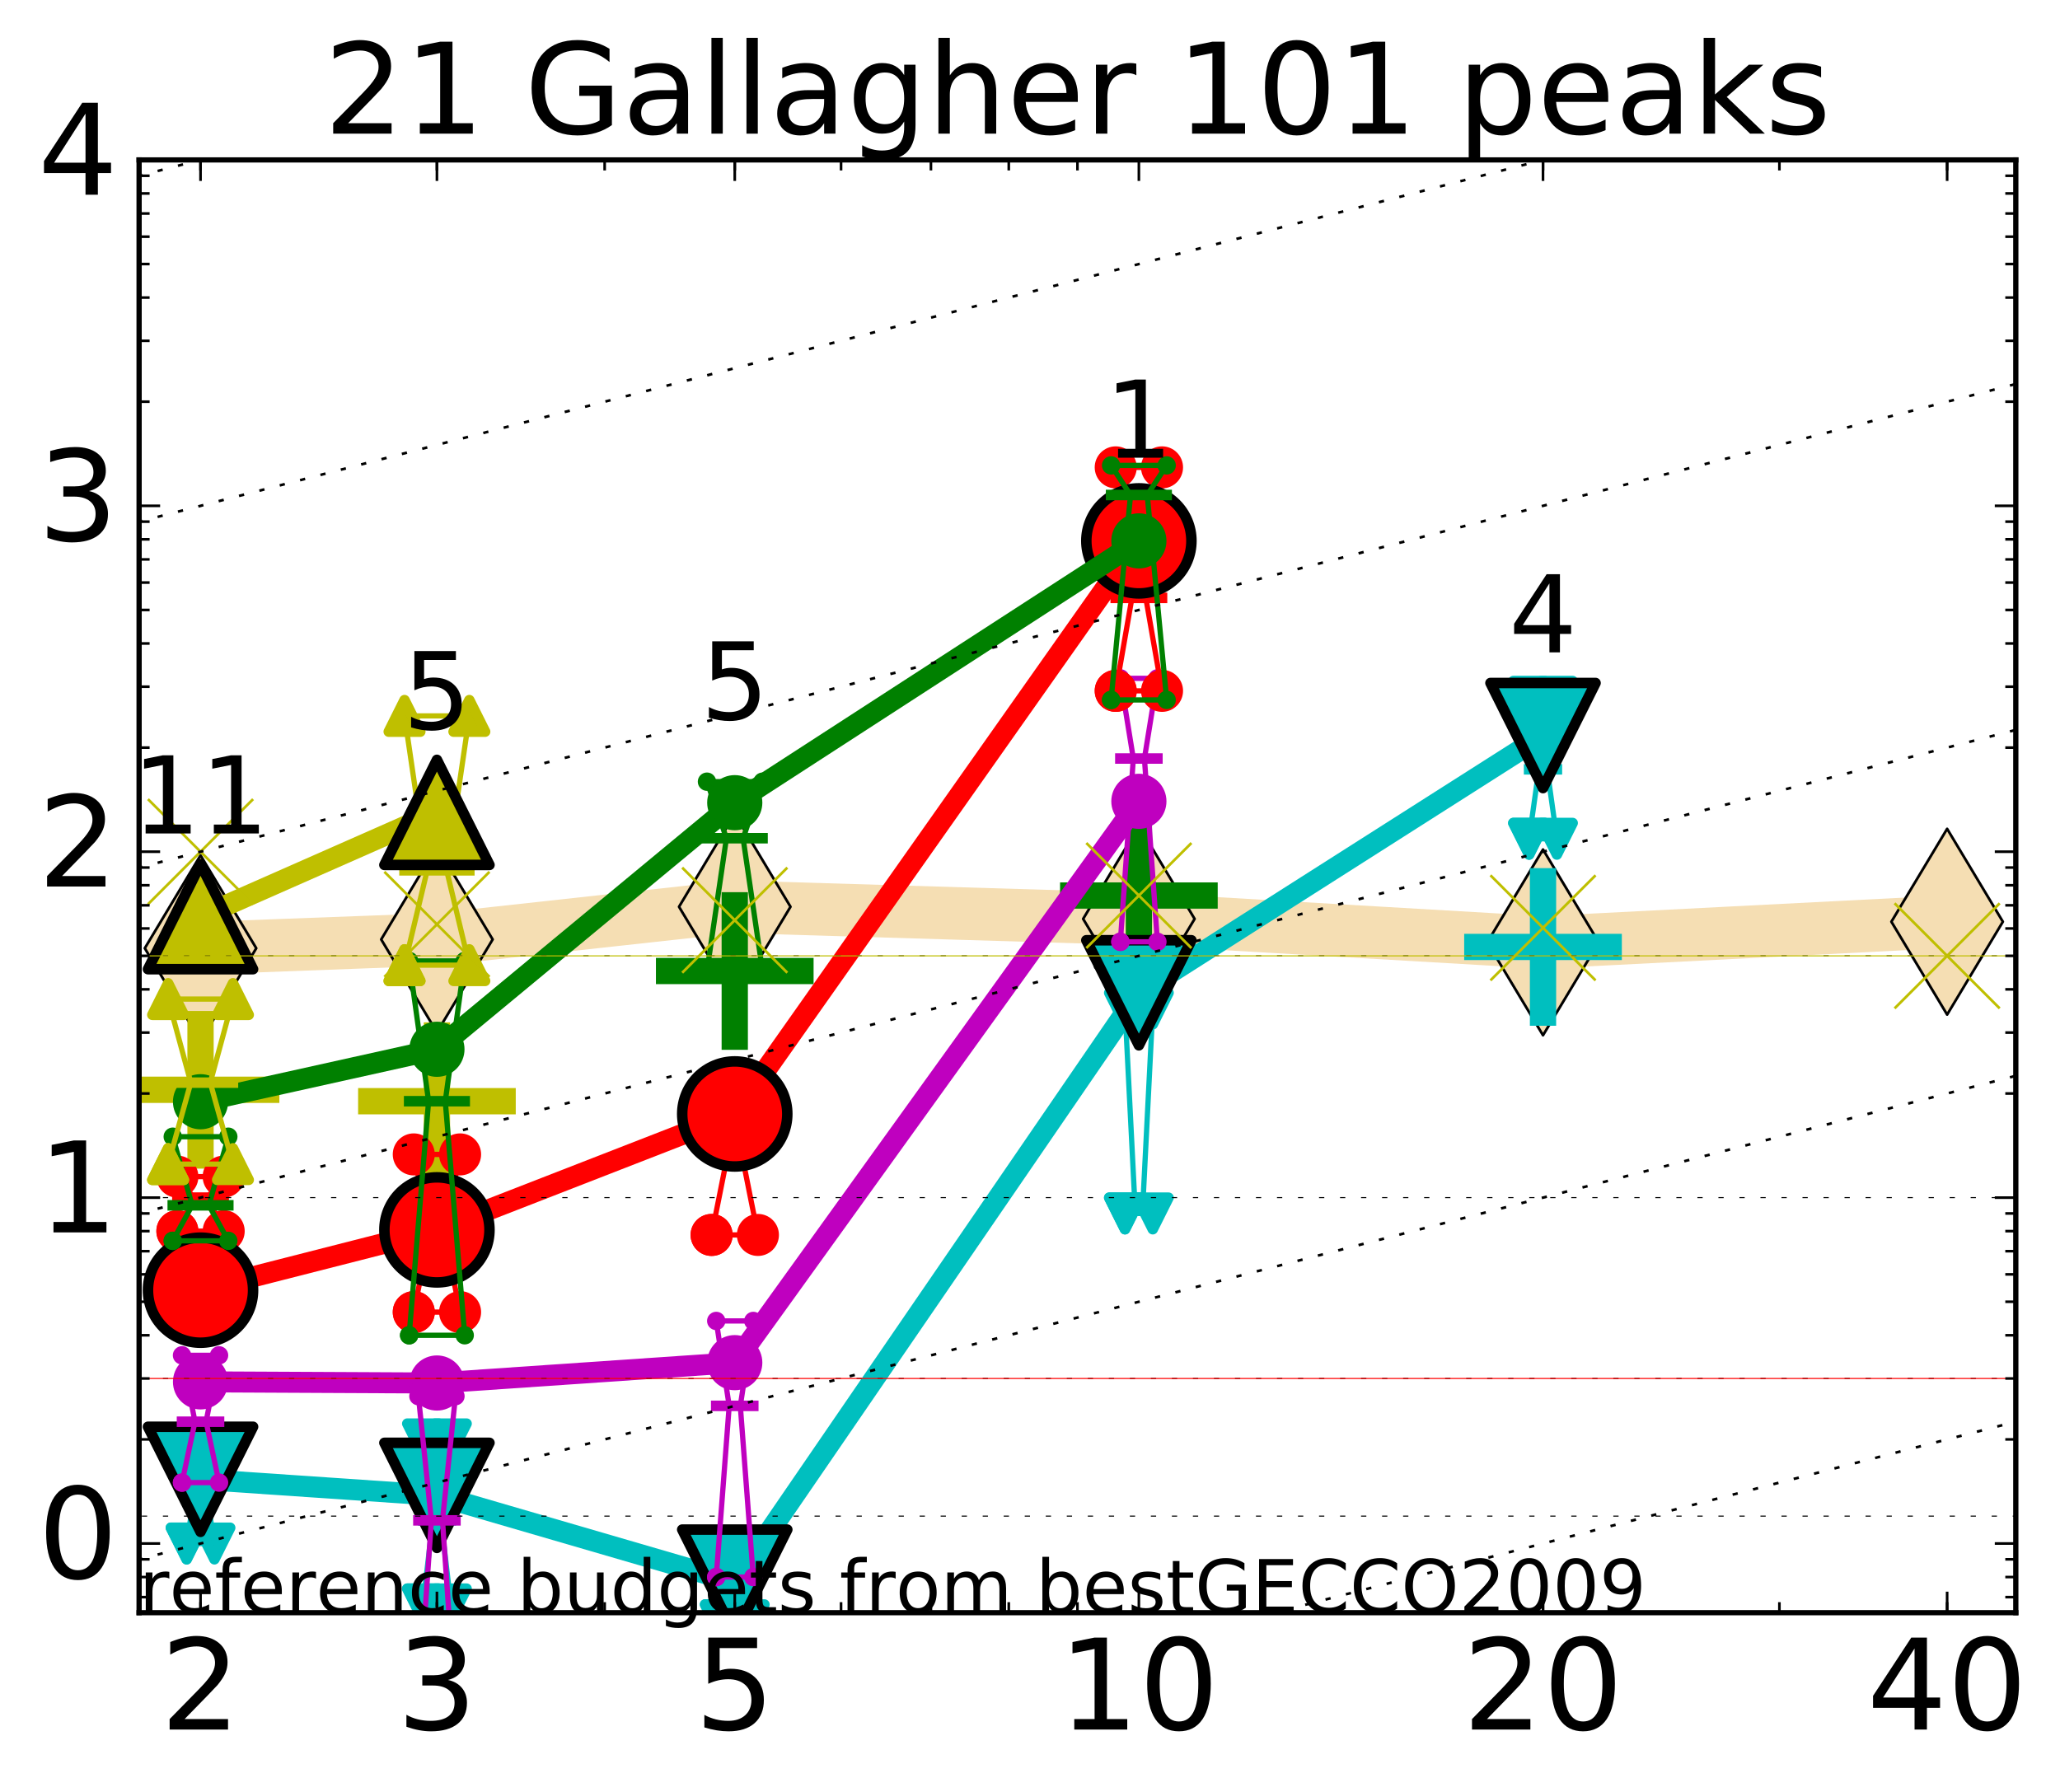 <?xml version="1.0" encoding="utf-8" standalone="no"?>
<!DOCTYPE svg PUBLIC "-//W3C//DTD SVG 1.1//EN"
  "http://www.w3.org/Graphics/SVG/1.1/DTD/svg11.dtd">
<!-- Created with matplotlib (http://matplotlib.org/) -->
<svg height="341pt" version="1.1" viewBox="0 0 392 341" width="392pt" xmlns="http://www.w3.org/2000/svg" xmlns:xlink="http://www.w3.org/1999/xlink">
 <defs>
  <style type="text/css">
*{stroke-linecap:butt;stroke-linejoin:round;stroke-miterlimit:100000;}
  </style>
 </defs>
 <g id="figure_1">
  <g id="patch_1">
   <path d="M 0 341.344 
L 392.992 341.344 
L 392.992 0 
L 0 0 
z
" style="fill:#ffffff;"/>
  </g>
  <g id="axes_1">
   <g id="patch_2">
    <path d="M 26.47 306.916 
L 383.59 306.916 
L 383.59 30.436 
L 26.47 30.436 
z
" style="fill:#ffffff;"/>
   </g>
   <g id="line2d_1">
    <path clip-path="url(#p56e892b3f8)" d="M 38.159 180.461 
L 83.144 178.784 
L 139.818 172.569 
L 216.719 174.876 
L 293.621 179.347 
L 370.522 175.415 
" style="fill:none;stroke:#f5deb3;stroke-linecap:square;stroke-width:10.0;"/>
    <defs>
     <path d="M -0 17.678 
L 10.607 0 
L 0 -17.678 
L -10.607 -0 
z
" id="m029e1325c3" style="stroke:#000000;stroke-linejoin:miter;stroke-width:0.5;"/>
    </defs>
    <g clip-path="url(#p56e892b3f8)">
     <use style="fill:#f5deb3;stroke:#000000;stroke-linejoin:miter;stroke-width:0.5;" x="38.159" xlink:href="#m029e1325c3" y="180.461"/>
     <use style="fill:#f5deb3;stroke:#000000;stroke-linejoin:miter;stroke-width:0.5;" x="83.144" xlink:href="#m029e1325c3" y="178.784"/>
     <use style="fill:#f5deb3;stroke:#000000;stroke-linejoin:miter;stroke-width:0.5;" x="139.818" xlink:href="#m029e1325c3" y="172.569"/>
     <use style="fill:#f5deb3;stroke:#000000;stroke-linejoin:miter;stroke-width:0.5;" x="216.719" xlink:href="#m029e1325c3" y="174.876"/>
     <use style="fill:#f5deb3;stroke:#000000;stroke-linejoin:miter;stroke-width:0.5;" x="293.621" xlink:href="#m029e1325c3" y="179.347"/>
     <use style="fill:#f5deb3;stroke:#000000;stroke-linejoin:miter;stroke-width:0.5;" x="370.522" xlink:href="#m029e1325c3" y="175.415"/>
    </g>
   </g>
   <g id="line2d_2">
    <defs>
     <path d="M -15 0 
L 15 0 
M 0 15 
L 0 -15 
" id="m410add048d" style="stroke:#bfbf00;stroke-width:5.0;"/>
    </defs>
    <g clip-path="url(#p56e892b3f8)">
     <use style="fill:#bfbf00;stroke:#bfbf00;stroke-width:5.0;" x="38.159" xlink:href="#m410add048d" y="207.4"/>
    </g>
   </g>
   <g id="line2d_3">
    <defs>
     <path d="M -15 0 
L 15 0 
M 0 15 
L 0 -15 
" id="m7f69c34400" style="stroke:#008000;stroke-width:5.0;"/>
    </defs>
    <g clip-path="url(#p56e892b3f8)">
     <use style="fill:#008000;stroke:#008000;stroke-width:5.0;" x="216.719" xlink:href="#m7f69c34400" y="170.433"/>
    </g>
   </g>
   <g id="line2d_4">
    <g clip-path="url(#p56e892b3f8)">
     <use style="fill:#bfbf00;stroke:#bfbf00;stroke-width:5.0;" x="83.144" xlink:href="#m410add048d" y="209.572"/>
    </g>
   </g>
   <g id="line2d_5">
    <defs>
     <path d="M -15 0 
L 15 0 
M 0 15 
L 0 -15 
" id="m35c142658d" style="stroke:#00bfbf;stroke-width:5.0;"/>
    </defs>
    <g clip-path="url(#p56e892b3f8)">
     <use style="fill:#00bfbf;stroke:#00bfbf;stroke-width:5.0;" x="293.621" xlink:href="#m35c142658d" y="180.217"/>
    </g>
   </g>
   <g id="line2d_6">
    <g clip-path="url(#p56e892b3f8)">
     <use style="fill:#008000;stroke:#008000;stroke-width:5.0;" x="139.818" xlink:href="#m7f69c34400" y="184.795"/>
    </g>
   </g>
   <g id="line2d_7">
    <path clip-path="url(#p56e892b3f8)" d="M 35.516 293.751 
L 37.366 282.159 
L 35.516 282.159 
L 40.803 282.159 
L 38.952 282.159 
L 40.803 293.751 
L 35.516 293.751 
" style="fill:none;stroke:#00bfbf;stroke-linecap:square;"/>
   </g>
   <g id="line2d_8">
    <path clip-path="url(#p56e892b3f8)" d="M 35.516 293.751 
L 40.803 293.751 
L 40.803 282.159 
L 35.516 282.159 
L 35.516 293.751 
" style="fill:none;"/>
    <defs>
     <path d="M -0 3 
L 3 -3 
L -3 -3 
z
" id="m38b8db23b8" style="stroke:#00bfbf;stroke-linejoin:miter;stroke-width:2.0;"/>
    </defs>
    <g clip-path="url(#p56e892b3f8)">
     <use style="fill:#00bfbf;stroke:#00bfbf;stroke-linejoin:miter;stroke-width:2.0;" x="35.516" xlink:href="#m38b8db23b8" y="293.751"/>
     <use style="fill:#00bfbf;stroke:#00bfbf;stroke-linejoin:miter;stroke-width:2.0;" x="40.803" xlink:href="#m38b8db23b8" y="293.751"/>
     <use style="fill:#00bfbf;stroke:#00bfbf;stroke-linejoin:miter;stroke-width:2.0;" x="40.803" xlink:href="#m38b8db23b8" y="282.159"/>
     <use style="fill:#00bfbf;stroke:#00bfbf;stroke-linejoin:miter;stroke-width:2.0;" x="35.516" xlink:href="#m38b8db23b8" y="282.159"/>
     <use style="fill:#00bfbf;stroke:#00bfbf;stroke-linejoin:miter;stroke-width:2.0;" x="35.516" xlink:href="#m38b8db23b8" y="293.751"/>
    </g>
   </g>
   <g id="line2d_9">
    <path clip-path="url(#p56e892b3f8)" d="M 35.516 282.159 
L 40.803 282.159 
" style="fill:none;stroke:#00bfbf;stroke-linecap:square;stroke-width:2.0;"/>
   </g>
   <g id="line2d_10">
    <path clip-path="url(#p56e892b3f8)" d="M 80.5 305.342 
L 82.351 289.344 
L 80.5 273.934 
L 85.787 273.934 
L 83.937 289.344 
L 85.787 305.342 
L 80.5 305.342 
" style="fill:none;stroke:#00bfbf;stroke-linecap:square;"/>
   </g>
   <g id="line2d_11">
    <path clip-path="url(#p56e892b3f8)" d="M 80.5 305.342 
L 85.787 305.342 
L 85.787 273.934 
L 80.5 273.934 
L 80.5 305.342 
" style="fill:none;"/>
    <g clip-path="url(#p56e892b3f8)">
     <use style="fill:#00bfbf;stroke:#00bfbf;stroke-linejoin:miter;stroke-width:2.0;" x="80.5" xlink:href="#m38b8db23b8" y="305.342"/>
     <use style="fill:#00bfbf;stroke:#00bfbf;stroke-linejoin:miter;stroke-width:2.0;" x="85.787" xlink:href="#m38b8db23b8" y="305.342"/>
     <use style="fill:#00bfbf;stroke:#00bfbf;stroke-linejoin:miter;stroke-width:2.0;" x="85.787" xlink:href="#m38b8db23b8" y="273.934"/>
     <use style="fill:#00bfbf;stroke:#00bfbf;stroke-linejoin:miter;stroke-width:2.0;" x="80.5" xlink:href="#m38b8db23b8" y="273.934"/>
     <use style="fill:#00bfbf;stroke:#00bfbf;stroke-linejoin:miter;stroke-width:2.0;" x="80.5" xlink:href="#m38b8db23b8" y="305.342"/>
    </g>
   </g>
   <g id="line2d_12">
    <path clip-path="url(#p56e892b3f8)" d="M 80.5 289.344 
L 85.787 289.344 
" style="fill:none;stroke:#00bfbf;stroke-linecap:square;stroke-width:2.0;"/>
   </g>
   <g id="line2d_13">
    <path clip-path="url(#p56e892b3f8)" d="M 137.174 308.355 
L 139.025 303.948 
L 137.174 300.13 
L 142.461 300.13 
L 140.611 303.948 
L 142.461 308.355 
L 137.174 308.355 
" style="fill:none;stroke:#00bfbf;stroke-linecap:square;"/>
   </g>
   <g id="line2d_14">
    <path clip-path="url(#p56e892b3f8)" d="M 137.174 308.355 
L 142.461 308.355 
L 142.461 300.13 
L 137.174 300.13 
L 137.174 308.355 
" style="fill:none;"/>
    <g clip-path="url(#p56e892b3f8)">
     <use style="fill:#00bfbf;stroke:#00bfbf;stroke-linejoin:miter;stroke-width:2.0;" x="137.174" xlink:href="#m38b8db23b8" y="308.355"/>
     <use style="fill:#00bfbf;stroke:#00bfbf;stroke-linejoin:miter;stroke-width:2.0;" x="142.461" xlink:href="#m38b8db23b8" y="308.355"/>
     <use style="fill:#00bfbf;stroke:#00bfbf;stroke-linejoin:miter;stroke-width:2.0;" x="142.461" xlink:href="#m38b8db23b8" y="300.13"/>
     <use style="fill:#00bfbf;stroke:#00bfbf;stroke-linejoin:miter;stroke-width:2.0;" x="137.174" xlink:href="#m38b8db23b8" y="300.13"/>
     <use style="fill:#00bfbf;stroke:#00bfbf;stroke-linejoin:miter;stroke-width:2.0;" x="137.174" xlink:href="#m38b8db23b8" y="308.355"/>
    </g>
   </g>
   <g id="line2d_15">
    <path clip-path="url(#p56e892b3f8)" d="M 137.174 303.948 
L 142.461 303.948 
" style="fill:none;stroke:#00bfbf;stroke-linecap:square;stroke-width:2.0;"/>
   </g>
   <g id="line2d_16">
    <path clip-path="url(#p56e892b3f8)" d="M 214.076 230.934 
L 215.926 228.5 
L 214.076 191.944 
L 219.363 191.944 
L 217.512 228.5 
L 219.363 230.934 
L 214.076 230.934 
" style="fill:none;stroke:#00bfbf;stroke-linecap:square;"/>
   </g>
   <g id="line2d_17">
    <path clip-path="url(#p56e892b3f8)" d="M 214.076 230.934 
L 219.363 230.934 
L 219.363 191.944 
L 214.076 191.944 
L 214.076 230.934 
" style="fill:none;"/>
    <g clip-path="url(#p56e892b3f8)">
     <use style="fill:#00bfbf;stroke:#00bfbf;stroke-linejoin:miter;stroke-width:2.0;" x="214.076" xlink:href="#m38b8db23b8" y="230.934"/>
     <use style="fill:#00bfbf;stroke:#00bfbf;stroke-linejoin:miter;stroke-width:2.0;" x="219.363" xlink:href="#m38b8db23b8" y="230.934"/>
     <use style="fill:#00bfbf;stroke:#00bfbf;stroke-linejoin:miter;stroke-width:2.0;" x="219.363" xlink:href="#m38b8db23b8" y="191.944"/>
     <use style="fill:#00bfbf;stroke:#00bfbf;stroke-linejoin:miter;stroke-width:2.0;" x="214.076" xlink:href="#m38b8db23b8" y="191.944"/>
     <use style="fill:#00bfbf;stroke:#00bfbf;stroke-linejoin:miter;stroke-width:2.0;" x="214.076" xlink:href="#m38b8db23b8" y="230.934"/>
    </g>
   </g>
   <g id="line2d_18">
    <path clip-path="url(#p56e892b3f8)" d="M 214.076 228.5 
L 219.363 228.5 
" style="fill:none;stroke:#00bfbf;stroke-linecap:square;stroke-width:2.0;"/>
   </g>
   <g id="line2d_19">
    <path clip-path="url(#p56e892b3f8)" d="M 290.977 159.63 
L 292.828 146.415 
L 290.977 132.612 
L 296.264 132.612 
L 294.414 146.415 
L 296.264 159.63 
L 290.977 159.63 
" style="fill:none;stroke:#00bfbf;stroke-linecap:square;"/>
   </g>
   <g id="line2d_20">
    <path clip-path="url(#p56e892b3f8)" d="M 290.977 159.63 
L 296.264 159.63 
L 296.264 132.612 
L 290.977 132.612 
L 290.977 159.63 
" style="fill:none;"/>
    <g clip-path="url(#p56e892b3f8)">
     <use style="fill:#00bfbf;stroke:#00bfbf;stroke-linejoin:miter;stroke-width:2.0;" x="290.977" xlink:href="#m38b8db23b8" y="159.63"/>
     <use style="fill:#00bfbf;stroke:#00bfbf;stroke-linejoin:miter;stroke-width:2.0;" x="296.264" xlink:href="#m38b8db23b8" y="159.63"/>
     <use style="fill:#00bfbf;stroke:#00bfbf;stroke-linejoin:miter;stroke-width:2.0;" x="296.264" xlink:href="#m38b8db23b8" y="132.612"/>
     <use style="fill:#00bfbf;stroke:#00bfbf;stroke-linejoin:miter;stroke-width:2.0;" x="290.977" xlink:href="#m38b8db23b8" y="132.612"/>
     <use style="fill:#00bfbf;stroke:#00bfbf;stroke-linejoin:miter;stroke-width:2.0;" x="290.977" xlink:href="#m38b8db23b8" y="159.63"/>
    </g>
   </g>
   <g id="line2d_21">
    <path clip-path="url(#p56e892b3f8)" d="M 290.977 146.415 
L 296.264 146.415 
" style="fill:none;stroke:#00bfbf;stroke-linecap:square;stroke-width:2.0;"/>
   </g>
   <g id="line2d_22">
    <path clip-path="url(#p56e892b3f8)" d="M 38.159 281.53 
L 83.144 284.589 
" style="fill:none;stroke:#00bfbf;stroke-linecap:square;stroke-width:4.0;"/>
   </g>
   <g id="line2d_23">
    <path clip-path="url(#p56e892b3f8)" d="M 83.144 284.589 
L 139.818 301.099 
" style="fill:none;stroke:#00bfbf;stroke-linecap:square;stroke-width:4.0;"/>
   </g>
   <g id="line2d_24">
    <path clip-path="url(#p56e892b3f8)" d="M 139.818 301.099 
L 216.719 188.94 
" style="fill:none;stroke:#00bfbf;stroke-linecap:square;stroke-width:4.0;"/>
   </g>
   <g id="line2d_25">
    <path clip-path="url(#p56e892b3f8)" d="M 216.719 188.94 
L 293.621 139.984 
" style="fill:none;stroke:#00bfbf;stroke-linecap:square;stroke-width:4.0;"/>
   </g>
   <g id="line2d_26">
    <path clip-path="url(#p56e892b3f8)" d="M 38.159 281.53 
L 83.144 284.589 
L 139.818 301.099 
L 216.719 188.94 
L 293.621 139.984 
" style="fill:none;"/>
    <defs>
     <path d="M -0 10 
L 10 -10 
L -10 -10 
z
" id="meeeec50338" style="stroke:#000000;stroke-linejoin:miter;stroke-width:2.0;"/>
    </defs>
    <g clip-path="url(#p56e892b3f8)">
     <use style="fill:#00bfbf;stroke:#000000;stroke-linejoin:miter;stroke-width:2.0;" x="38.159" xlink:href="#meeeec50338" y="281.53"/>
     <use style="fill:#00bfbf;stroke:#000000;stroke-linejoin:miter;stroke-width:2.0;" x="83.144" xlink:href="#meeeec50338" y="284.589"/>
     <use style="fill:#00bfbf;stroke:#000000;stroke-linejoin:miter;stroke-width:2.0;" x="139.818" xlink:href="#meeeec50338" y="301.099"/>
     <use style="fill:#00bfbf;stroke:#000000;stroke-linejoin:miter;stroke-width:2.0;" x="216.719" xlink:href="#meeeec50338" y="188.94"/>
     <use style="fill:#00bfbf;stroke:#000000;stroke-linejoin:miter;stroke-width:2.0;" x="293.621" xlink:href="#meeeec50338" y="139.984"/>
    </g>
   </g>
   <g id="line2d_27">
    <path clip-path="url(#p56e892b3f8)" d="M 34.635 282.159 
L 37.102 270.567 
L 34.635 257.935 
L 41.684 257.935 
L 39.217 270.567 
L 41.684 282.159 
L 34.635 282.159 
" style="fill:none;stroke:#bf00bf;stroke-linecap:square;"/>
   </g>
   <g id="line2d_28">
    <path clip-path="url(#p56e892b3f8)" d="M 34.635 282.159 
L 41.684 282.159 
L 41.684 257.935 
L 34.635 257.935 
L 34.635 282.159 
" style="fill:none;"/>
    <defs>
     <path d="M 0 1.5 
C 0.398 1.5 0.779 1.342 1.061 1.061 
C 1.342 0.779 1.5 0.398 1.5 0 
C 1.5 -0.398 1.342 -0.779 1.061 -1.061 
C 0.779 -1.342 0.398 -1.5 0 -1.5 
C -0.398 -1.5 -0.779 -1.342 -1.061 -1.061 
C -1.342 -0.779 -1.5 -0.398 -1.5 0 
C -1.5 0.398 -1.342 0.779 -1.061 1.061 
C -0.779 1.342 -0.398 1.5 0 1.5 
z
" id="m5db3fcf6d7" style="stroke:#bf00bf;stroke-width:0.5;"/>
    </defs>
    <g clip-path="url(#p56e892b3f8)">
     <use style="fill:#bf00bf;stroke:#bf00bf;stroke-width:0.5;" x="34.635" xlink:href="#m5db3fcf6d7" y="282.159"/>
     <use style="fill:#bf00bf;stroke:#bf00bf;stroke-width:0.5;" x="41.684" xlink:href="#m5db3fcf6d7" y="282.159"/>
     <use style="fill:#bf00bf;stroke:#bf00bf;stroke-width:0.5;" x="41.684" xlink:href="#m5db3fcf6d7" y="257.935"/>
     <use style="fill:#bf00bf;stroke:#bf00bf;stroke-width:0.5;" x="34.635" xlink:href="#m5db3fcf6d7" y="257.935"/>
     <use style="fill:#bf00bf;stroke:#bf00bf;stroke-width:0.5;" x="34.635" xlink:href="#m5db3fcf6d7" y="282.159"/>
    </g>
   </g>
   <g id="line2d_29">
    <path clip-path="url(#p56e892b3f8)" d="M 34.635 270.567 
L 41.684 270.567 
" style="fill:none;stroke:#bf00bf;stroke-linecap:square;stroke-width:2.0;"/>
   </g>
   <g id="line2d_30">
    <path clip-path="url(#p56e892b3f8)" d="M 79.619 325.159 
L 82.086 289.344 
L 79.619 265.71 
L 86.669 265.71 
L 84.201 289.344 
L 86.669 325.159 
L 79.619 325.159 
" style="fill:none;stroke:#bf00bf;stroke-linecap:square;"/>
   </g>
   <g id="line2d_31">
    <path clip-path="url(#p56e892b3f8)" d="M 79.619 325.159 
L 86.669 325.159 
L 86.669 265.71 
L 79.619 265.71 
L 79.619 325.159 
" style="fill:none;"/>
    <g clip-path="url(#p56e892b3f8)">
     <use style="fill:#bf00bf;stroke:#bf00bf;stroke-width:0.5;" x="79.619" xlink:href="#m5db3fcf6d7" y="325.159"/>
     <use style="fill:#bf00bf;stroke:#bf00bf;stroke-width:0.5;" x="86.669" xlink:href="#m5db3fcf6d7" y="325.159"/>
     <use style="fill:#bf00bf;stroke:#bf00bf;stroke-width:0.5;" x="86.669" xlink:href="#m5db3fcf6d7" y="265.71"/>
     <use style="fill:#bf00bf;stroke:#bf00bf;stroke-width:0.5;" x="79.619" xlink:href="#m5db3fcf6d7" y="265.71"/>
     <use style="fill:#bf00bf;stroke:#bf00bf;stroke-width:0.5;" x="79.619" xlink:href="#m5db3fcf6d7" y="325.159"/>
    </g>
   </g>
   <g id="line2d_32">
    <path clip-path="url(#p56e892b3f8)" d="M 79.619 289.344 
L 86.669 289.344 
" style="fill:none;stroke:#bf00bf;stroke-linecap:square;stroke-width:2.0;"/>
   </g>
   <g id="line2d_33">
    <path clip-path="url(#p56e892b3f8)" d="M 136.293 300.13 
L 138.76 267.555 
L 136.293 251.393 
L 143.342 251.393 
L 140.875 267.555 
L 143.342 300.13 
L 136.293 300.13 
" style="fill:none;stroke:#bf00bf;stroke-linecap:square;"/>
   </g>
   <g id="line2d_34">
    <path clip-path="url(#p56e892b3f8)" d="M 136.293 300.13 
L 143.342 300.13 
L 143.342 251.393 
L 136.293 251.393 
L 136.293 300.13 
" style="fill:none;"/>
    <g clip-path="url(#p56e892b3f8)">
     <use style="fill:#bf00bf;stroke:#bf00bf;stroke-width:0.5;" x="136.293" xlink:href="#m5db3fcf6d7" y="300.13"/>
     <use style="fill:#bf00bf;stroke:#bf00bf;stroke-width:0.5;" x="143.342" xlink:href="#m5db3fcf6d7" y="300.13"/>
     <use style="fill:#bf00bf;stroke:#bf00bf;stroke-width:0.5;" x="143.342" xlink:href="#m5db3fcf6d7" y="251.393"/>
     <use style="fill:#bf00bf;stroke:#bf00bf;stroke-width:0.5;" x="136.293" xlink:href="#m5db3fcf6d7" y="251.393"/>
     <use style="fill:#bf00bf;stroke:#bf00bf;stroke-width:0.5;" x="136.293" xlink:href="#m5db3fcf6d7" y="300.13"/>
    </g>
   </g>
   <g id="line2d_35">
    <path clip-path="url(#p56e892b3f8)" d="M 136.293 267.555 
L 143.342 267.555 
" style="fill:none;stroke:#bf00bf;stroke-linecap:square;stroke-width:2.0;"/>
   </g>
   <g id="line2d_36">
    <path clip-path="url(#p56e892b3f8)" d="M 213.195 179.237 
L 215.662 144.352 
L 213.195 129.1 
L 220.244 129.1 
L 217.777 144.352 
L 220.244 179.237 
L 213.195 179.237 
" style="fill:none;stroke:#bf00bf;stroke-linecap:square;"/>
   </g>
   <g id="line2d_37">
    <path clip-path="url(#p56e892b3f8)" d="M 213.195 179.237 
L 220.244 179.237 
L 220.244 129.1 
L 213.195 129.1 
L 213.195 179.237 
" style="fill:none;"/>
    <g clip-path="url(#p56e892b3f8)">
     <use style="fill:#bf00bf;stroke:#bf00bf;stroke-width:0.5;" x="213.195" xlink:href="#m5db3fcf6d7" y="179.237"/>
     <use style="fill:#bf00bf;stroke:#bf00bf;stroke-width:0.5;" x="220.244" xlink:href="#m5db3fcf6d7" y="179.237"/>
     <use style="fill:#bf00bf;stroke:#bf00bf;stroke-width:0.5;" x="220.244" xlink:href="#m5db3fcf6d7" y="129.1"/>
     <use style="fill:#bf00bf;stroke:#bf00bf;stroke-width:0.5;" x="213.195" xlink:href="#m5db3fcf6d7" y="129.1"/>
     <use style="fill:#bf00bf;stroke:#bf00bf;stroke-width:0.5;" x="213.195" xlink:href="#m5db3fcf6d7" y="179.237"/>
    </g>
   </g>
   <g id="line2d_38">
    <path clip-path="url(#p56e892b3f8)" d="M 213.195 144.352 
L 220.244 144.352 
" style="fill:none;stroke:#bf00bf;stroke-linecap:square;stroke-width:2.0;"/>
   </g>
   <g id="line2d_39">
    <path clip-path="url(#p56e892b3f8)" d="M 38.159 262.985 
L 83.144 263.202 
" style="fill:none;stroke:#bf00bf;stroke-linecap:square;stroke-width:4.0;"/>
   </g>
   <g id="line2d_40">
    <path clip-path="url(#p56e892b3f8)" d="M 83.144 263.202 
L 139.818 259.33 
" style="fill:none;stroke:#bf00bf;stroke-linecap:square;stroke-width:4.0;"/>
   </g>
   <g id="line2d_41">
    <path clip-path="url(#p56e892b3f8)" d="M 139.818 259.33 
L 216.719 152.499 
" style="fill:none;stroke:#bf00bf;stroke-linecap:square;stroke-width:4.0;"/>
   </g>
   <g id="line2d_42">
    <path clip-path="url(#p56e892b3f8)" d="M 38.159 262.985 
L 83.144 263.202 
L 139.818 259.33 
L 216.719 152.499 
" style="fill:none;"/>
    <defs>
     <path d="M 0 5 
C 1.326 5 2.598 4.473 3.536 3.536 
C 4.473 2.598 5 1.326 5 0 
C 5 -1.326 4.473 -2.598 3.536 -3.536 
C 2.598 -4.473 1.326 -5 0 -5 
C -1.326 -5 -2.598 -4.473 -3.536 -3.536 
C -4.473 -2.598 -5 -1.326 -5 0 
C -5 1.326 -4.473 2.598 -3.536 3.536 
C -2.598 4.473 -1.326 5 0 5 
z
" id="m8c455f323a" style="stroke:#bf00bf;stroke-width:0.5;"/>
    </defs>
    <g clip-path="url(#p56e892b3f8)">
     <use style="fill:#bf00bf;stroke:#bf00bf;stroke-width:0.5;" x="38.159" xlink:href="#m8c455f323a" y="262.985"/>
     <use style="fill:#bf00bf;stroke:#bf00bf;stroke-width:0.5;" x="83.144" xlink:href="#m8c455f323a" y="263.202"/>
     <use style="fill:#bf00bf;stroke:#bf00bf;stroke-width:0.5;" x="139.818" xlink:href="#m8c455f323a" y="259.33"/>
     <use style="fill:#bf00bf;stroke:#bf00bf;stroke-width:0.5;" x="216.719" xlink:href="#m8c455f323a" y="152.499"/>
    </g>
   </g>
   <g id="line2d_43">
    <path clip-path="url(#p56e892b3f8)" d="M 33.753 234.301 
L 36.838 227.922 
L 33.753 223.926 
L 42.565 223.926 
L 39.481 227.922 
L 42.565 234.301 
L 33.753 234.301 
" style="fill:none;stroke:#ff0000;stroke-linecap:square;"/>
   </g>
   <g id="line2d_44">
    <path clip-path="url(#p56e892b3f8)" d="M 33.753 234.301 
L 42.565 234.301 
L 42.565 223.926 
L 33.753 223.926 
L 33.753 234.301 
" style="fill:none;"/>
    <defs>
     <path d="M 0 3 
C 0.796 3 1.559 2.684 2.121 2.121 
C 2.684 1.559 3 0.796 3 0 
C 3 -0.796 2.684 -1.559 2.121 -2.121 
C 1.559 -2.684 0.796 -3 0 -3 
C -0.796 -3 -1.559 -2.684 -2.121 -2.121 
C -2.684 -1.559 -3 -0.796 -3 0 
C -3 0.796 -2.684 1.559 -2.121 2.121 
C -1.559 2.684 -0.796 3 0 3 
z
" id="m049d01255a" style="stroke:#ff0000;stroke-width:2.0;"/>
    </defs>
    <g clip-path="url(#p56e892b3f8)">
     <use style="fill:#ff0000;stroke:#ff0000;stroke-width:2.0;" x="33.753" xlink:href="#m049d01255a" y="234.301"/>
     <use style="fill:#ff0000;stroke:#ff0000;stroke-width:2.0;" x="42.565" xlink:href="#m049d01255a" y="234.301"/>
     <use style="fill:#ff0000;stroke:#ff0000;stroke-width:2.0;" x="42.565" xlink:href="#m049d01255a" y="223.926"/>
     <use style="fill:#ff0000;stroke:#ff0000;stroke-width:2.0;" x="33.753" xlink:href="#m049d01255a" y="223.926"/>
     <use style="fill:#ff0000;stroke:#ff0000;stroke-width:2.0;" x="33.753" xlink:href="#m049d01255a" y="234.301"/>
    </g>
   </g>
   <g id="line2d_45">
    <path clip-path="url(#p56e892b3f8)" d="M 33.753 227.922 
L 42.565 227.922 
" style="fill:none;stroke:#ff0000;stroke-linecap:square;stroke-width:2.0;"/>
   </g>
   <g id="line2d_46">
    <path clip-path="url(#p56e892b3f8)" d="M 78.738 249.711 
L 81.822 234.301 
L 78.738 219.697 
L 87.55 219.697 
L 84.466 234.301 
L 87.55 249.711 
L 78.738 249.711 
" style="fill:none;stroke:#ff0000;stroke-linecap:square;"/>
   </g>
   <g id="line2d_47">
    <path clip-path="url(#p56e892b3f8)" d="M 78.738 249.711 
L 87.55 249.711 
L 87.55 219.697 
L 78.738 219.697 
L 78.738 249.711 
" style="fill:none;"/>
    <g clip-path="url(#p56e892b3f8)">
     <use style="fill:#ff0000;stroke:#ff0000;stroke-width:2.0;" x="78.738" xlink:href="#m049d01255a" y="249.711"/>
     <use style="fill:#ff0000;stroke:#ff0000;stroke-width:2.0;" x="87.55" xlink:href="#m049d01255a" y="249.711"/>
     <use style="fill:#ff0000;stroke:#ff0000;stroke-width:2.0;" x="87.55" xlink:href="#m049d01255a" y="219.697"/>
     <use style="fill:#ff0000;stroke:#ff0000;stroke-width:2.0;" x="78.738" xlink:href="#m049d01255a" y="219.697"/>
     <use style="fill:#ff0000;stroke:#ff0000;stroke-width:2.0;" x="78.738" xlink:href="#m049d01255a" y="249.711"/>
    </g>
   </g>
   <g id="line2d_48">
    <path clip-path="url(#p56e892b3f8)" d="M 78.738 234.301 
L 87.55 234.301 
" style="fill:none;stroke:#ff0000;stroke-linecap:square;stroke-width:2.0;"/>
   </g>
   <g id="line2d_49">
    <path clip-path="url(#p56e892b3f8)" d="M 135.412 235.025 
L 138.496 219.555 
L 135.412 210.489 
L 144.224 210.489 
L 141.139 219.555 
L 144.224 235.025 
L 135.412 235.025 
" style="fill:none;stroke:#ff0000;stroke-linecap:square;"/>
   </g>
   <g id="line2d_50">
    <path clip-path="url(#p56e892b3f8)" d="M 135.412 235.025 
L 144.224 235.025 
L 144.224 210.489 
L 135.412 210.489 
L 135.412 235.025 
" style="fill:none;"/>
    <g clip-path="url(#p56e892b3f8)">
     <use style="fill:#ff0000;stroke:#ff0000;stroke-width:2.0;" x="135.412" xlink:href="#m049d01255a" y="235.025"/>
     <use style="fill:#ff0000;stroke:#ff0000;stroke-width:2.0;" x="144.224" xlink:href="#m049d01255a" y="235.025"/>
     <use style="fill:#ff0000;stroke:#ff0000;stroke-width:2.0;" x="144.224" xlink:href="#m049d01255a" y="210.489"/>
     <use style="fill:#ff0000;stroke:#ff0000;stroke-width:2.0;" x="135.412" xlink:href="#m049d01255a" y="210.489"/>
     <use style="fill:#ff0000;stroke:#ff0000;stroke-width:2.0;" x="135.412" xlink:href="#m049d01255a" y="235.025"/>
    </g>
   </g>
   <g id="line2d_51">
    <path clip-path="url(#p56e892b3f8)" d="M 135.412 219.555 
L 144.224 219.555 
" style="fill:none;stroke:#ff0000;stroke-linecap:square;stroke-width:2.0;"/>
   </g>
   <g id="line2d_52">
    <path clip-path="url(#p56e892b3f8)" d="M 212.313 131.478 
L 215.398 113.786 
L 212.313 88.945 
L 221.125 88.945 
L 218.041 113.786 
L 221.125 131.478 
L 212.313 131.478 
" style="fill:none;stroke:#ff0000;stroke-linecap:square;"/>
   </g>
   <g id="line2d_53">
    <path clip-path="url(#p56e892b3f8)" d="M 212.313 131.478 
L 221.125 131.478 
L 221.125 88.945 
L 212.313 88.945 
L 212.313 131.478 
" style="fill:none;"/>
    <g clip-path="url(#p56e892b3f8)">
     <use style="fill:#ff0000;stroke:#ff0000;stroke-width:2.0;" x="212.313" xlink:href="#m049d01255a" y="131.478"/>
     <use style="fill:#ff0000;stroke:#ff0000;stroke-width:2.0;" x="221.125" xlink:href="#m049d01255a" y="131.478"/>
     <use style="fill:#ff0000;stroke:#ff0000;stroke-width:2.0;" x="221.125" xlink:href="#m049d01255a" y="88.945"/>
     <use style="fill:#ff0000;stroke:#ff0000;stroke-width:2.0;" x="212.313" xlink:href="#m049d01255a" y="88.945"/>
     <use style="fill:#ff0000;stroke:#ff0000;stroke-width:2.0;" x="212.313" xlink:href="#m049d01255a" y="131.478"/>
    </g>
   </g>
   <g id="line2d_54">
    <path clip-path="url(#p56e892b3f8)" d="M 212.313 113.786 
L 221.125 113.786 
" style="fill:none;stroke:#ff0000;stroke-linecap:square;stroke-width:2.0;"/>
   </g>
   <g id="line2d_55">
    <path clip-path="url(#p56e892b3f8)" d="M 38.159 245.538 
L 83.144 234.064 
" style="fill:none;stroke:#ff0000;stroke-linecap:square;stroke-width:4.0;"/>
   </g>
   <g id="line2d_56">
    <path clip-path="url(#p56e892b3f8)" d="M 83.144 234.064 
L 139.818 211.999 
" style="fill:none;stroke:#ff0000;stroke-linecap:square;stroke-width:4.0;"/>
   </g>
   <g id="line2d_57">
    <path clip-path="url(#p56e892b3f8)" d="M 139.818 211.999 
L 216.719 102.939 
" style="fill:none;stroke:#ff0000;stroke-linecap:square;stroke-width:4.0;"/>
   </g>
   <g id="line2d_58">
    <path clip-path="url(#p56e892b3f8)" d="M 38.159 245.538 
L 83.144 234.064 
L 139.818 211.999 
L 216.719 102.939 
" style="fill:none;"/>
    <defs>
     <path d="M 0 10 
C 2.652 10 5.196 8.946 7.071 7.071 
C 8.946 5.196 10 2.652 10 0 
C 10 -2.652 8.946 -5.196 7.071 -7.071 
C 5.196 -8.946 2.652 -10 0 -10 
C -2.652 -10 -5.196 -8.946 -7.071 -7.071 
C -8.946 -5.196 -10 -2.652 -10 0 
C -10 2.652 -8.946 5.196 -7.071 7.071 
C -5.196 8.946 -2.652 10 0 10 
z
" id="m8c1f7acf02" style="stroke:#000000;stroke-width:2.0;"/>
    </defs>
    <g clip-path="url(#p56e892b3f8)">
     <use style="fill:#ff0000;stroke:#000000;stroke-width:2.0;" x="38.159" xlink:href="#m8c1f7acf02" y="245.538"/>
     <use style="fill:#ff0000;stroke:#000000;stroke-width:2.0;" x="83.144" xlink:href="#m8c1f7acf02" y="234.064"/>
     <use style="fill:#ff0000;stroke:#000000;stroke-width:2.0;" x="139.818" xlink:href="#m8c1f7acf02" y="211.999"/>
     <use style="fill:#ff0000;stroke:#000000;stroke-width:2.0;" x="216.719" xlink:href="#m8c1f7acf02" y="102.939"/>
    </g>
   </g>
   <g id="line2d_59">
    <path clip-path="url(#p56e892b3f8)" d="M 32.872 236.147 
L 36.573 229.388 
L 32.872 216.33 
L 43.446 216.33 
L 39.745 229.388 
L 43.446 236.147 
L 32.872 236.147 
" style="fill:none;stroke:#008000;stroke-linecap:square;"/>
   </g>
   <g id="line2d_60">
    <path clip-path="url(#p56e892b3f8)" d="M 32.872 236.147 
L 43.446 236.147 
L 43.446 216.33 
L 32.872 216.33 
L 32.872 236.147 
" style="fill:none;"/>
    <defs>
     <path d="M 0 1.5 
C 0.398 1.5 0.779 1.342 1.061 1.061 
C 1.342 0.779 1.5 0.398 1.5 0 
C 1.5 -0.398 1.342 -0.779 1.061 -1.061 
C 0.779 -1.342 0.398 -1.5 0 -1.5 
C -0.398 -1.5 -0.779 -1.342 -1.061 -1.061 
C -1.342 -0.779 -1.5 -0.398 -1.5 0 
C -1.5 0.398 -1.342 0.779 -1.061 1.061 
C -0.779 1.342 -0.398 1.5 0 1.5 
z
" id="mab5f689dcd" style="stroke:#008000;stroke-width:0.5;"/>
    </defs>
    <g clip-path="url(#p56e892b3f8)">
     <use style="fill:#008000;stroke:#008000;stroke-width:0.5;" x="32.872" xlink:href="#mab5f689dcd" y="236.147"/>
     <use style="fill:#008000;stroke:#008000;stroke-width:0.5;" x="43.446" xlink:href="#mab5f689dcd" y="236.147"/>
     <use style="fill:#008000;stroke:#008000;stroke-width:0.5;" x="43.446" xlink:href="#mab5f689dcd" y="216.33"/>
     <use style="fill:#008000;stroke:#008000;stroke-width:0.5;" x="32.872" xlink:href="#mab5f689dcd" y="216.33"/>
     <use style="fill:#008000;stroke:#008000;stroke-width:0.5;" x="32.872" xlink:href="#mab5f689dcd" y="236.147"/>
    </g>
   </g>
   <g id="line2d_61">
    <path clip-path="url(#p56e892b3f8)" d="M 32.872 229.388 
L 43.446 229.388 
" style="fill:none;stroke:#008000;stroke-linecap:square;stroke-width:2.0;"/>
   </g>
   <g id="line2d_62">
    <path clip-path="url(#p56e892b3f8)" d="M 77.857 254.118 
L 81.558 209.572 
L 77.857 182.879 
L 88.431 182.879 
L 84.73 209.572 
L 88.431 254.118 
L 77.857 254.118 
" style="fill:none;stroke:#008000;stroke-linecap:square;"/>
   </g>
   <g id="line2d_63">
    <path clip-path="url(#p56e892b3f8)" d="M 77.857 254.118 
L 88.431 254.118 
L 88.431 182.879 
L 77.857 182.879 
L 77.857 254.118 
" style="fill:none;"/>
    <g clip-path="url(#p56e892b3f8)">
     <use style="fill:#008000;stroke:#008000;stroke-width:0.5;" x="77.857" xlink:href="#mab5f689dcd" y="254.118"/>
     <use style="fill:#008000;stroke:#008000;stroke-width:0.5;" x="88.431" xlink:href="#mab5f689dcd" y="254.118"/>
     <use style="fill:#008000;stroke:#008000;stroke-width:0.5;" x="88.431" xlink:href="#mab5f689dcd" y="182.879"/>
     <use style="fill:#008000;stroke:#008000;stroke-width:0.5;" x="77.857" xlink:href="#mab5f689dcd" y="182.879"/>
     <use style="fill:#008000;stroke:#008000;stroke-width:0.5;" x="77.857" xlink:href="#mab5f689dcd" y="254.118"/>
    </g>
   </g>
   <g id="line2d_64">
    <path clip-path="url(#p56e892b3f8)" d="M 77.857 209.572 
L 88.431 209.572 
" style="fill:none;stroke:#008000;stroke-linecap:square;stroke-width:2.0;"/>
   </g>
   <g id="line2d_65">
    <path clip-path="url(#p56e892b3f8)" d="M 134.531 184.795 
L 138.232 159.525 
L 134.531 148.764 
L 145.105 148.764 
L 141.404 159.525 
L 145.105 184.795 
L 134.531 184.795 
" style="fill:none;stroke:#008000;stroke-linecap:square;"/>
   </g>
   <g id="line2d_66">
    <path clip-path="url(#p56e892b3f8)" d="M 134.531 184.795 
L 145.105 184.795 
L 145.105 148.764 
L 134.531 148.764 
L 134.531 184.795 
" style="fill:none;"/>
    <g clip-path="url(#p56e892b3f8)">
     <use style="fill:#008000;stroke:#008000;stroke-width:0.5;" x="134.531" xlink:href="#mab5f689dcd" y="184.795"/>
     <use style="fill:#008000;stroke:#008000;stroke-width:0.5;" x="145.105" xlink:href="#mab5f689dcd" y="184.795"/>
     <use style="fill:#008000;stroke:#008000;stroke-width:0.5;" x="145.105" xlink:href="#mab5f689dcd" y="148.764"/>
     <use style="fill:#008000;stroke:#008000;stroke-width:0.5;" x="134.531" xlink:href="#mab5f689dcd" y="148.764"/>
     <use style="fill:#008000;stroke:#008000;stroke-width:0.5;" x="134.531" xlink:href="#mab5f689dcd" y="184.795"/>
    </g>
   </g>
   <g id="line2d_67">
    <path clip-path="url(#p56e892b3f8)" d="M 134.531 159.525 
L 145.105 159.525 
" style="fill:none;stroke:#008000;stroke-linecap:square;stroke-width:2.0;"/>
   </g>
   <g id="line2d_68">
    <path clip-path="url(#p56e892b3f8)" d="M 211.432 133.204 
L 215.133 94.205 
L 211.432 88.569 
L 222.006 88.569 
L 218.305 94.205 
L 222.006 133.204 
L 211.432 133.204 
" style="fill:none;stroke:#008000;stroke-linecap:square;"/>
   </g>
   <g id="line2d_69">
    <path clip-path="url(#p56e892b3f8)" d="M 211.432 133.204 
L 222.006 133.204 
L 222.006 88.569 
L 211.432 88.569 
L 211.432 133.204 
" style="fill:none;"/>
    <g clip-path="url(#p56e892b3f8)">
     <use style="fill:#008000;stroke:#008000;stroke-width:0.5;" x="211.432" xlink:href="#mab5f689dcd" y="133.204"/>
     <use style="fill:#008000;stroke:#008000;stroke-width:0.5;" x="222.006" xlink:href="#mab5f689dcd" y="133.204"/>
     <use style="fill:#008000;stroke:#008000;stroke-width:0.5;" x="222.006" xlink:href="#mab5f689dcd" y="88.569"/>
     <use style="fill:#008000;stroke:#008000;stroke-width:0.5;" x="211.432" xlink:href="#mab5f689dcd" y="88.569"/>
     <use style="fill:#008000;stroke:#008000;stroke-width:0.5;" x="211.432" xlink:href="#mab5f689dcd" y="133.204"/>
    </g>
   </g>
   <g id="line2d_70">
    <path clip-path="url(#p56e892b3f8)" d="M 211.432 94.205 
L 222.006 94.205 
" style="fill:none;stroke:#008000;stroke-linecap:square;stroke-width:2.0;"/>
   </g>
   <g id="line2d_71">
    <path clip-path="url(#p56e892b3f8)" d="M 38.159 209.673 
L 83.144 199.689 
" style="fill:none;stroke:#008000;stroke-linecap:square;stroke-width:4.0;"/>
   </g>
   <g id="line2d_72">
    <path clip-path="url(#p56e892b3f8)" d="M 83.144 199.689 
L 139.818 152.761 
" style="fill:none;stroke:#008000;stroke-linecap:square;stroke-width:4.0;"/>
   </g>
   <g id="line2d_73">
    <path clip-path="url(#p56e892b3f8)" d="M 139.818 152.761 
L 216.719 102.939 
" style="fill:none;stroke:#008000;stroke-linecap:square;stroke-width:4.0;"/>
   </g>
   <g id="line2d_74">
    <path clip-path="url(#p56e892b3f8)" d="M 38.159 209.673 
L 83.144 199.689 
L 139.818 152.761 
L 216.719 102.939 
" style="fill:none;"/>
    <defs>
     <path d="M 0 5 
C 1.326 5 2.598 4.473 3.536 3.536 
C 4.473 2.598 5 1.326 5 0 
C 5 -1.326 4.473 -2.598 3.536 -3.536 
C 2.598 -4.473 1.326 -5 0 -5 
C -1.326 -5 -2.598 -4.473 -3.536 -3.536 
C -4.473 -2.598 -5 -1.326 -5 0 
C -5 1.326 -4.473 2.598 -3.536 3.536 
C -2.598 4.473 -1.326 5 0 5 
z
" id="m107d0c474e" style="stroke:#008000;stroke-width:0.5;"/>
    </defs>
    <g clip-path="url(#p56e892b3f8)">
     <use style="fill:#008000;stroke:#008000;stroke-width:0.5;" x="38.159" xlink:href="#m107d0c474e" y="209.673"/>
     <use style="fill:#008000;stroke:#008000;stroke-width:0.5;" x="83.144" xlink:href="#m107d0c474e" y="199.689"/>
     <use style="fill:#008000;stroke:#008000;stroke-width:0.5;" x="139.818" xlink:href="#m107d0c474e" y="152.761"/>
     <use style="fill:#008000;stroke:#008000;stroke-width:0.5;" x="216.719" xlink:href="#m107d0c474e" y="102.939"/>
    </g>
   </g>
   <g id="line2d_75">
    <path clip-path="url(#p56e892b3f8)" d="M 31.991 221.543 
L 36.309 206.038 
L 31.991 190.134 
L 44.328 190.134 
L 40.01 206.038 
L 44.328 221.543 
L 31.991 221.543 
" style="fill:none;stroke:#bfbf00;stroke-linecap:square;"/>
   </g>
   <g id="line2d_76">
    <path clip-path="url(#p56e892b3f8)" d="M 31.991 221.543 
L 44.328 221.543 
L 44.328 190.134 
L 31.991 190.134 
L 31.991 221.543 
" style="fill:none;"/>
    <defs>
     <path d="M 0 -3 
L -3 3 
L 3 3 
z
" id="m51eadc6e4b" style="stroke:#bfbf00;stroke-linejoin:miter;stroke-width:2.0;"/>
    </defs>
    <g clip-path="url(#p56e892b3f8)">
     <use style="fill:#bfbf00;stroke:#bfbf00;stroke-linejoin:miter;stroke-width:2.0;" x="31.991" xlink:href="#m51eadc6e4b" y="221.543"/>
     <use style="fill:#bfbf00;stroke:#bfbf00;stroke-linejoin:miter;stroke-width:2.0;" x="44.328" xlink:href="#m51eadc6e4b" y="221.543"/>
     <use style="fill:#bfbf00;stroke:#bfbf00;stroke-linejoin:miter;stroke-width:2.0;" x="44.328" xlink:href="#m51eadc6e4b" y="190.134"/>
     <use style="fill:#bfbf00;stroke:#bfbf00;stroke-linejoin:miter;stroke-width:2.0;" x="31.991" xlink:href="#m51eadc6e4b" y="190.134"/>
     <use style="fill:#bfbf00;stroke:#bfbf00;stroke-linejoin:miter;stroke-width:2.0;" x="31.991" xlink:href="#m51eadc6e4b" y="221.543"/>
    </g>
   </g>
   <g id="line2d_77">
    <path clip-path="url(#p56e892b3f8)" d="M 31.991 206.038 
L 44.328 206.038 
" style="fill:none;stroke:#bfbf00;stroke-linecap:square;stroke-width:2.0;"/>
   </g>
   <g id="line2d_78">
    <path clip-path="url(#p56e892b3f8)" d="M 76.976 183.679 
L 81.293 165.64 
L 76.976 136.243 
L 89.312 136.243 
L 84.994 165.64 
L 89.312 183.679 
L 76.976 183.679 
" style="fill:none;stroke:#bfbf00;stroke-linecap:square;"/>
   </g>
   <g id="line2d_79">
    <path clip-path="url(#p56e892b3f8)" d="M 76.976 183.679 
L 89.312 183.679 
L 89.312 136.243 
L 76.976 136.243 
L 76.976 183.679 
" style="fill:none;"/>
    <g clip-path="url(#p56e892b3f8)">
     <use style="fill:#bfbf00;stroke:#bfbf00;stroke-linejoin:miter;stroke-width:2.0;" x="76.976" xlink:href="#m51eadc6e4b" y="183.679"/>
     <use style="fill:#bfbf00;stroke:#bfbf00;stroke-linejoin:miter;stroke-width:2.0;" x="89.312" xlink:href="#m51eadc6e4b" y="183.679"/>
     <use style="fill:#bfbf00;stroke:#bfbf00;stroke-linejoin:miter;stroke-width:2.0;" x="89.312" xlink:href="#m51eadc6e4b" y="136.243"/>
     <use style="fill:#bfbf00;stroke:#bfbf00;stroke-linejoin:miter;stroke-width:2.0;" x="76.976" xlink:href="#m51eadc6e4b" y="136.243"/>
     <use style="fill:#bfbf00;stroke:#bfbf00;stroke-linejoin:miter;stroke-width:2.0;" x="76.976" xlink:href="#m51eadc6e4b" y="183.679"/>
    </g>
   </g>
   <g id="line2d_80">
    <path clip-path="url(#p56e892b3f8)" d="M 76.976 165.64 
L 89.312 165.64 
" style="fill:none;stroke:#bfbf00;stroke-linecap:square;stroke-width:2.0;"/>
   </g>
   <g id="line2d_81">
    <path clip-path="url(#p56e892b3f8)" d="M 38.159 174.449 
L 83.144 154.607 
" style="fill:none;stroke:#bfbf00;stroke-linecap:square;stroke-width:4.0;"/>
   </g>
   <g id="line2d_82">
    <path clip-path="url(#p56e892b3f8)" d="M 38.159 174.449 
L 83.144 154.607 
" style="fill:none;"/>
    <defs>
     <path d="M 0 -10 
L -10 10 
L 10 10 
z
" id="m8f1c65bbd8" style="stroke:#000000;stroke-linejoin:miter;stroke-width:2.0;"/>
    </defs>
    <g clip-path="url(#p56e892b3f8)">
     <use style="fill:#bfbf00;stroke:#000000;stroke-linejoin:miter;stroke-width:2.0;" x="38.159" xlink:href="#m8f1c65bbd8" y="174.449"/>
     <use style="fill:#bfbf00;stroke:#000000;stroke-linejoin:miter;stroke-width:2.0;" x="83.144" xlink:href="#m8f1c65bbd8" y="154.607"/>
    </g>
   </g>
   <g id="line2d_83"/>
   <g id="line2d_84"/>
   <g id="line2d_85"/>
   <g id="line2d_86"/>
   <g id="line2d_87"/>
   <g id="line2d_88">
    <defs>
     <path d="M -10 10 
L 10 -10 
M -10 -10 
L 10 10 
" id="me53f3eb093" style="stroke:#bfbf00;stroke-width:0.5;"/>
    </defs>
    <g clip-path="url(#p56e892b3f8)">
     <use style="fill:#bfbf00;stroke:#bfbf00;stroke-width:0.5;" x="38.159" xlink:href="#me53f3eb093" y="162.093"/>
     <use style="fill:#bfbf00;stroke:#bfbf00;stroke-width:0.5;" x="83.144" xlink:href="#me53f3eb093" y="175.914"/>
     <use style="fill:#bfbf00;stroke:#bfbf00;stroke-width:0.5;" x="139.818" xlink:href="#me53f3eb093" y="175.122"/>
     <use style="fill:#bfbf00;stroke:#bfbf00;stroke-width:0.5;" x="216.719" xlink:href="#me53f3eb093" y="170.433"/>
     <use style="fill:#bfbf00;stroke:#bfbf00;stroke-width:0.5;" x="293.621" xlink:href="#me53f3eb093" y="176.579"/>
     <use style="fill:#bfbf00;stroke:#bfbf00;stroke-width:0.5;" x="370.522" xlink:href="#me53f3eb093" y="181.91"/>
    </g>
   </g>
   <g id="line2d_89">
    <path clip-path="url(#p56e892b3f8)" d="M -1 181.91 
L 393.992 181.91 
" style="fill:none;stroke:#000000;stroke-dasharray:1,3;stroke-dashoffset:0.0;stroke-width:0.2;"/>
   </g>
   <g id="line2d_90">
    <path clip-path="url(#p56e892b3f8)" d="M -1 181.91 
L 393.992 181.91 
" style="fill:none;stroke:#bfbf00;stroke-linecap:square;stroke-width:0.2;"/>
   </g>
   <g id="line2d_91">
    <path clip-path="url(#p56e892b3f8)" d="M -1 227.922 
L 393.992 227.922 
" style="fill:none;stroke:#000000;stroke-dasharray:1,3;stroke-dashoffset:0.0;stroke-width:0.2;"/>
   </g>
   <g id="line2d_92">
    <path clip-path="url(#p56e892b3f8)" d="M -1 262.342 
L 393.992 262.342 
" style="fill:none;stroke:#000000;stroke-dasharray:1,3;stroke-dashoffset:0.0;stroke-width:0.2;"/>
   </g>
   <g id="line2d_93">
    <path clip-path="url(#p56e892b3f8)" d="M -1 262.342 
L 393.992 262.342 
" style="fill:none;stroke:#ff0000;stroke-linecap:square;stroke-width:0.2;"/>
   </g>
   <g id="line2d_94">
    <path clip-path="url(#p56e892b3f8)" d="M -1 288.538 
L 393.992 288.538 
" style="fill:none;stroke:#000000;stroke-dasharray:1,3;stroke-dashoffset:0.0;stroke-width:0.2;"/>
   </g>
   <g id="line2d_95">
    <path clip-path="url(#p56e892b3f8)" d="M -1 313.567 
L 393.992 313.567 
" style="fill:none;stroke:#000000;stroke-dasharray:1,3;stroke-dashoffset:0.0;stroke-width:0.2;"/>
   </g>
   <g id="line2d_96">
    <path clip-path="url(#p56e892b3f8)" d="M -1 313.567 
L 393.992 313.567 
" style="fill:none;stroke:#00bfbf;stroke-linecap:square;stroke-width:0.2;"/>
   </g>
   <g id="line2d_97">
    <path clip-path="url(#p56e892b3f8)" d="M 105.045 342.344 
L 393.992 267.886 
" style="fill:none;stroke:#000000;stroke-dasharray:1,3;stroke-dashoffset:0.0;stroke-width:0.5;"/>
   </g>
   <g id="line2d_98">
    <path clip-path="url(#p56e892b3f8)" d="M -1 303.841 
L 393.992 202.058 
" style="fill:none;stroke:#000000;stroke-dasharray:1,3;stroke-dashoffset:0.0;stroke-width:0.5;"/>
   </g>
   <g id="line2d_99">
    <path clip-path="url(#p56e892b3f8)" d="M -1 238.013 
L 393.992 136.229 
" style="fill:none;stroke:#000000;stroke-dasharray:1,3;stroke-dashoffset:0.0;stroke-width:0.5;"/>
   </g>
   <g id="line2d_100">
    <path clip-path="url(#p56e892b3f8)" d="M -1 172.184 
L 393.992 70.401 
" style="fill:none;stroke:#000000;stroke-dasharray:1,3;stroke-dashoffset:0.0;stroke-width:0.5;"/>
   </g>
   <g id="line2d_101">
    <path clip-path="url(#p56e892b3f8)" d="M -1 106.356 
L 393.992 4.572 
" style="fill:none;stroke:#000000;stroke-dasharray:1,3;stroke-dashoffset:0.0;stroke-width:0.5;"/>
   </g>
   <g id="line2d_102">
    <path clip-path="url(#p56e892b3f8)" d="M -1 40.527 
L 160.154 -1 
" style="fill:none;stroke:#000000;stroke-dasharray:1,3;stroke-dashoffset:0.0;stroke-width:0.5;"/>
   </g>
   <g id="line2d_103">
    <path clip-path="url(#p56e892b3f8)" style="fill:none;stroke:#000000;stroke-dasharray:1,3;stroke-dashoffset:0.0;stroke-width:0.5;"/>
   </g>
   <g id="line2d_104">
    <path clip-path="url(#p56e892b3f8)" style="fill:none;stroke:#000000;stroke-dasharray:1,3;stroke-dashoffset:0.0;stroke-width:0.5;"/>
   </g>
   <g id="line2d_105">
    <path clip-path="url(#p56e892b3f8)" style="fill:none;stroke:#000000;stroke-dasharray:1,3;stroke-dashoffset:0.0;stroke-width:0.5;"/>
   </g>
   <g id="patch_3">
    <path d="M 26.47 30.436 
L 383.59 30.436 
" style="fill:none;stroke:#000000;stroke-linecap:square;stroke-linejoin:miter;"/>
   </g>
   <g id="patch_4">
    <path d="M 383.59 306.916 
L 383.59 30.436 
" style="fill:none;stroke:#000000;stroke-linecap:square;stroke-linejoin:miter;"/>
   </g>
   <g id="patch_5">
    <path d="M 26.47 306.916 
L 383.59 306.916 
" style="fill:none;stroke:#000000;stroke-linecap:square;stroke-linejoin:miter;"/>
   </g>
   <g id="patch_6">
    <path d="M 26.47 306.916 
L 26.47 30.436 
" style="fill:none;stroke:#000000;stroke-linecap:square;stroke-linejoin:miter;"/>
   </g>
   <g id="matplotlib.axis_1">
    <g id="xtick_1">
     <g id="line2d_106">
      <defs>
       <path d="M 0 0 
L 0 -4 
" id="m34eda5ea43" style="stroke:#000000;stroke-width:0.5;"/>
      </defs>
      <g>
       <use style="stroke:#000000;stroke-width:0.5;" x="38.159" xlink:href="#m34eda5ea43" y="306.916"/>
      </g>
     </g>
     <g id="line2d_107">
      <defs>
       <path d="M 0 0 
L 0 4 
" id="m567b561f1f" style="stroke:#000000;stroke-width:0.5;"/>
      </defs>
      <g>
       <use style="stroke:#000000;stroke-width:0.5;" x="38.159" xlink:href="#m567b561f1f" y="30.436"/>
      </g>
     </g>
     <g id="text_1">
      <!-- 2 -->
      <defs>
       <path d="M 19.188 8.297 
L 53.609 8.297 
L 53.609 0 
L 7.328 0 
L 7.328 8.297 
Q 12.938 14.109 22.625 23.891 
Q 32.328 33.688 34.812 36.531 
Q 39.547 41.844 41.422 45.531 
Q 43.312 49.219 43.312 52.781 
Q 43.312 58.594 39.234 62.25 
Q 35.156 65.922 28.609 65.922 
Q 23.969 65.922 18.812 64.312 
Q 13.672 62.703 7.812 59.422 
L 7.812 69.391 
Q 13.766 71.781 18.938 73 
Q 24.125 74.219 28.422 74.219 
Q 39.75 74.219 46.484 68.547 
Q 53.219 62.891 53.219 53.422 
Q 53.219 48.922 51.531 44.891 
Q 49.859 40.875 45.406 35.406 
Q 44.188 33.984 37.641 27.219 
Q 31.109 20.453 19.188 8.297 
" id="BitstreamVeraSans-Roman-32"/>
      </defs>
      <g transform="translate(30.524 329.152)scale(0.24 -0.24)">
       <use xlink:href="#BitstreamVeraSans-Roman-32"/>
      </g>
     </g>
    </g>
    <g id="xtick_2">
     <g id="line2d_108">
      <g>
       <use style="stroke:#000000;stroke-width:0.5;" x="83.144" xlink:href="#m34eda5ea43" y="306.916"/>
      </g>
     </g>
     <g id="line2d_109">
      <g>
       <use style="stroke:#000000;stroke-width:0.5;" x="83.144" xlink:href="#m567b561f1f" y="30.436"/>
      </g>
     </g>
     <g id="text_2">
      <!-- 3 -->
      <defs>
       <path d="M 40.578 39.312 
Q 47.656 37.797 51.625 33 
Q 55.609 28.219 55.609 21.188 
Q 55.609 10.406 48.188 4.484 
Q 40.766 -1.422 27.094 -1.422 
Q 22.516 -1.422 17.656 -0.516 
Q 12.797 0.391 7.625 2.203 
L 7.625 11.719 
Q 11.719 9.328 16.594 8.109 
Q 21.484 6.891 26.812 6.891 
Q 36.078 6.891 40.938 10.547 
Q 45.797 14.203 45.797 21.188 
Q 45.797 27.641 41.281 31.266 
Q 36.766 34.906 28.719 34.906 
L 20.219 34.906 
L 20.219 43.016 
L 29.109 43.016 
Q 36.375 43.016 40.234 45.922 
Q 44.094 48.828 44.094 54.297 
Q 44.094 59.906 40.109 62.906 
Q 36.141 65.922 28.719 65.922 
Q 24.656 65.922 20.016 65.031 
Q 15.375 64.156 9.812 62.312 
L 9.812 71.094 
Q 15.438 72.656 20.344 73.438 
Q 25.25 74.219 29.594 74.219 
Q 40.828 74.219 47.359 69.109 
Q 53.906 64.016 53.906 55.328 
Q 53.906 49.266 50.438 45.094 
Q 46.969 40.922 40.578 39.312 
" id="BitstreamVeraSans-Roman-33"/>
      </defs>
      <g transform="translate(75.509 329.152)scale(0.24 -0.24)">
       <use xlink:href="#BitstreamVeraSans-Roman-33"/>
      </g>
     </g>
    </g>
    <g id="xtick_3">
     <g id="line2d_110">
      <g>
       <use style="stroke:#000000;stroke-width:0.5;" x="139.818" xlink:href="#m34eda5ea43" y="306.916"/>
      </g>
     </g>
     <g id="line2d_111">
      <g>
       <use style="stroke:#000000;stroke-width:0.5;" x="139.818" xlink:href="#m567b561f1f" y="30.436"/>
      </g>
     </g>
     <g id="text_3">
      <!-- 5 -->
      <defs>
       <path d="M 10.797 72.906 
L 49.516 72.906 
L 49.516 64.594 
L 19.828 64.594 
L 19.828 46.734 
Q 21.969 47.469 24.109 47.828 
Q 26.266 48.188 28.422 48.188 
Q 40.625 48.188 47.75 41.5 
Q 54.891 34.812 54.891 23.391 
Q 54.891 11.625 47.562 5.094 
Q 40.234 -1.422 26.906 -1.422 
Q 22.312 -1.422 17.547 -0.641 
Q 12.797 0.141 7.719 1.703 
L 7.719 11.625 
Q 12.109 9.234 16.797 8.062 
Q 21.484 6.891 26.703 6.891 
Q 35.156 6.891 40.078 11.328 
Q 45.016 15.766 45.016 23.391 
Q 45.016 31 40.078 35.438 
Q 35.156 39.891 26.703 39.891 
Q 22.75 39.891 18.812 39.016 
Q 14.891 38.141 10.797 36.281 
z
" id="BitstreamVeraSans-Roman-35"/>
      </defs>
      <g transform="translate(132.183 329.152)scale(0.24 -0.24)">
       <use xlink:href="#BitstreamVeraSans-Roman-35"/>
      </g>
     </g>
    </g>
    <g id="xtick_4">
     <g id="line2d_112">
      <g>
       <use style="stroke:#000000;stroke-width:0.5;" x="216.719" xlink:href="#m34eda5ea43" y="306.916"/>
      </g>
     </g>
     <g id="line2d_113">
      <g>
       <use style="stroke:#000000;stroke-width:0.5;" x="216.719" xlink:href="#m567b561f1f" y="30.436"/>
      </g>
     </g>
     <g id="text_4">
      <!-- 10 -->
      <defs>
       <path d="M 31.781 66.406 
Q 24.172 66.406 20.328 58.906 
Q 16.5 51.422 16.5 36.375 
Q 16.5 21.391 20.328 13.891 
Q 24.172 6.391 31.781 6.391 
Q 39.453 6.391 43.281 13.891 
Q 47.125 21.391 47.125 36.375 
Q 47.125 51.422 43.281 58.906 
Q 39.453 66.406 31.781 66.406 
M 31.781 74.219 
Q 44.047 74.219 50.516 64.516 
Q 56.984 54.828 56.984 36.375 
Q 56.984 17.969 50.516 8.266 
Q 44.047 -1.422 31.781 -1.422 
Q 19.531 -1.422 13.062 8.266 
Q 6.594 17.969 6.594 36.375 
Q 6.594 54.828 13.062 64.516 
Q 19.531 74.219 31.781 74.219 
" id="BitstreamVeraSans-Roman-30"/>
       <path d="M 12.406 8.297 
L 28.516 8.297 
L 28.516 63.922 
L 10.984 60.406 
L 10.984 69.391 
L 28.422 72.906 
L 38.281 72.906 
L 38.281 8.297 
L 54.391 8.297 
L 54.391 0 
L 12.406 0 
z
" id="BitstreamVeraSans-Roman-31"/>
      </defs>
      <g transform="translate(201.449 329.152)scale(0.24 -0.24)">
       <use xlink:href="#BitstreamVeraSans-Roman-31"/>
       <use x="63.623" xlink:href="#BitstreamVeraSans-Roman-30"/>
      </g>
     </g>
    </g>
    <g id="xtick_5">
     <g id="line2d_114">
      <g>
       <use style="stroke:#000000;stroke-width:0.5;" x="293.621" xlink:href="#m34eda5ea43" y="306.916"/>
      </g>
     </g>
     <g id="line2d_115">
      <g>
       <use style="stroke:#000000;stroke-width:0.5;" x="293.621" xlink:href="#m567b561f1f" y="30.436"/>
      </g>
     </g>
     <g id="text_5">
      <!-- 20 -->
      <g transform="translate(278.351 329.152)scale(0.24 -0.24)">
       <use xlink:href="#BitstreamVeraSans-Roman-32"/>
       <use x="63.623" xlink:href="#BitstreamVeraSans-Roman-30"/>
      </g>
     </g>
    </g>
    <g id="xtick_6">
     <g id="line2d_116">
      <g>
       <use style="stroke:#000000;stroke-width:0.5;" x="370.522" xlink:href="#m34eda5ea43" y="306.916"/>
      </g>
     </g>
     <g id="line2d_117">
      <g>
       <use style="stroke:#000000;stroke-width:0.5;" x="370.522" xlink:href="#m567b561f1f" y="30.436"/>
      </g>
     </g>
     <g id="text_6">
      <!-- 40 -->
      <defs>
       <path d="M 37.797 64.312 
L 12.891 25.391 
L 37.797 25.391 
z
M 35.203 72.906 
L 47.609 72.906 
L 47.609 25.391 
L 58.016 25.391 
L 58.016 17.188 
L 47.609 17.188 
L 47.609 0 
L 37.797 0 
L 37.797 17.188 
L 4.891 17.188 
L 4.891 26.703 
z
" id="BitstreamVeraSans-Roman-34"/>
      </defs>
      <g transform="translate(355.252 329.152)scale(0.24 -0.24)">
       <use xlink:href="#BitstreamVeraSans-Roman-34"/>
       <use x="63.623" xlink:href="#BitstreamVeraSans-Roman-30"/>
      </g>
     </g>
    </g>
    <g id="xtick_7">
     <g id="line2d_118">
      <defs>
       <path d="M 0 0 
L 0 -2 
" id="m5638a3ea9f" style="stroke:#000000;stroke-width:0.5;"/>
      </defs>
      <g>
       <use style="stroke:#000000;stroke-width:0.5;" x="38.159" xlink:href="#m5638a3ea9f" y="306.916"/>
      </g>
     </g>
     <g id="line2d_119">
      <defs>
       <path d="M 0 0 
L 0 2 
" id="m22b15b0aa8" style="stroke:#000000;stroke-width:0.5;"/>
      </defs>
      <g>
       <use style="stroke:#000000;stroke-width:0.5;" x="38.159" xlink:href="#m22b15b0aa8" y="30.436"/>
      </g>
     </g>
    </g>
    <g id="xtick_8">
     <g id="line2d_120">
      <g>
       <use style="stroke:#000000;stroke-width:0.5;" x="83.144" xlink:href="#m5638a3ea9f" y="306.916"/>
      </g>
     </g>
     <g id="line2d_121">
      <g>
       <use style="stroke:#000000;stroke-width:0.5;" x="83.144" xlink:href="#m22b15b0aa8" y="30.436"/>
      </g>
     </g>
    </g>
    <g id="xtick_9">
     <g id="line2d_122">
      <g>
       <use style="stroke:#000000;stroke-width:0.5;" x="115.061" xlink:href="#m5638a3ea9f" y="306.916"/>
      </g>
     </g>
     <g id="line2d_123">
      <g>
       <use style="stroke:#000000;stroke-width:0.5;" x="115.061" xlink:href="#m22b15b0aa8" y="30.436"/>
      </g>
     </g>
    </g>
    <g id="xtick_10">
     <g id="line2d_124">
      <g>
       <use style="stroke:#000000;stroke-width:0.5;" x="139.818" xlink:href="#m5638a3ea9f" y="306.916"/>
      </g>
     </g>
     <g id="line2d_125">
      <g>
       <use style="stroke:#000000;stroke-width:0.5;" x="139.818" xlink:href="#m22b15b0aa8" y="30.436"/>
      </g>
     </g>
    </g>
    <g id="xtick_11">
     <g id="line2d_126">
      <g>
       <use style="stroke:#000000;stroke-width:0.5;" x="160.045" xlink:href="#m5638a3ea9f" y="306.916"/>
      </g>
     </g>
     <g id="line2d_127">
      <g>
       <use style="stroke:#000000;stroke-width:0.5;" x="160.045" xlink:href="#m22b15b0aa8" y="30.436"/>
      </g>
     </g>
    </g>
    <g id="xtick_12">
     <g id="line2d_128">
      <g>
       <use style="stroke:#000000;stroke-width:0.5;" x="177.148" xlink:href="#m5638a3ea9f" y="306.916"/>
      </g>
     </g>
     <g id="line2d_129">
      <g>
       <use style="stroke:#000000;stroke-width:0.5;" x="177.148" xlink:href="#m22b15b0aa8" y="30.436"/>
      </g>
     </g>
    </g>
    <g id="xtick_13">
     <g id="line2d_130">
      <g>
       <use style="stroke:#000000;stroke-width:0.5;" x="191.962" xlink:href="#m5638a3ea9f" y="306.916"/>
      </g>
     </g>
     <g id="line2d_131">
      <g>
       <use style="stroke:#000000;stroke-width:0.5;" x="191.962" xlink:href="#m22b15b0aa8" y="30.436"/>
      </g>
     </g>
    </g>
    <g id="xtick_14">
     <g id="line2d_132">
      <g>
       <use style="stroke:#000000;stroke-width:0.5;" x="205.03" xlink:href="#m5638a3ea9f" y="306.916"/>
      </g>
     </g>
     <g id="line2d_133">
      <g>
       <use style="stroke:#000000;stroke-width:0.5;" x="205.03" xlink:href="#m22b15b0aa8" y="30.436"/>
      </g>
     </g>
    </g>
    <g id="xtick_15">
     <g id="line2d_134">
      <g>
       <use style="stroke:#000000;stroke-width:0.5;" x="293.621" xlink:href="#m5638a3ea9f" y="306.916"/>
      </g>
     </g>
     <g id="line2d_135">
      <g>
       <use style="stroke:#000000;stroke-width:0.5;" x="293.621" xlink:href="#m22b15b0aa8" y="30.436"/>
      </g>
     </g>
    </g>
    <g id="xtick_16">
     <g id="line2d_136">
      <g>
       <use style="stroke:#000000;stroke-width:0.5;" x="338.605" xlink:href="#m5638a3ea9f" y="306.916"/>
      </g>
     </g>
     <g id="line2d_137">
      <g>
       <use style="stroke:#000000;stroke-width:0.5;" x="338.605" xlink:href="#m22b15b0aa8" y="30.436"/>
      </g>
     </g>
    </g>
    <g id="xtick_17">
     <g id="line2d_138">
      <g>
       <use style="stroke:#000000;stroke-width:0.5;" x="370.522" xlink:href="#m5638a3ea9f" y="306.916"/>
      </g>
     </g>
     <g id="line2d_139">
      <g>
       <use style="stroke:#000000;stroke-width:0.5;" x="370.522" xlink:href="#m22b15b0aa8" y="30.436"/>
      </g>
     </g>
    </g>
   </g>
   <g id="matplotlib.axis_2">
    <g id="ytick_1">
     <g id="line2d_140">
      <defs>
       <path d="M 0 0 
L 4 0 
" id="m6943308815" style="stroke:#000000;stroke-width:0.5;"/>
      </defs>
      <g>
       <use style="stroke:#000000;stroke-width:0.5;" x="26.47" xlink:href="#m6943308815" y="293.751"/>
      </g>
     </g>
     <g id="line2d_141">
      <defs>
       <path d="M 0 0 
L -4 0 
" id="m6512cf477e" style="stroke:#000000;stroke-width:0.5;"/>
      </defs>
      <g>
       <use style="stroke:#000000;stroke-width:0.5;" x="383.59" xlink:href="#m6512cf477e" y="293.751"/>
      </g>
     </g>
     <g id="text_7">
      <!-- 0 -->
      <g transform="translate(7.2 300.373)scale(0.24 -0.24)">
       <use xlink:href="#BitstreamVeraSans-Roman-30"/>
      </g>
     </g>
    </g>
    <g id="ytick_2">
     <g id="line2d_142">
      <g>
       <use style="stroke:#000000;stroke-width:0.5;" x="26.47" xlink:href="#m6943308815" y="227.922"/>
      </g>
     </g>
     <g id="line2d_143">
      <g>
       <use style="stroke:#000000;stroke-width:0.5;" x="383.59" xlink:href="#m6512cf477e" y="227.922"/>
      </g>
     </g>
     <g id="text_8">
      <!-- 1 -->
      <g transform="translate(7.2 234.544)scale(0.24 -0.24)">
       <use xlink:href="#BitstreamVeraSans-Roman-31"/>
      </g>
     </g>
    </g>
    <g id="ytick_3">
     <g id="line2d_144">
      <g>
       <use style="stroke:#000000;stroke-width:0.5;" x="26.47" xlink:href="#m6943308815" y="162.093"/>
      </g>
     </g>
     <g id="line2d_145">
      <g>
       <use style="stroke:#000000;stroke-width:0.5;" x="383.59" xlink:href="#m6512cf477e" y="162.093"/>
      </g>
     </g>
     <g id="text_9">
      <!-- 2 -->
      <g transform="translate(7.2 168.716)scale(0.24 -0.24)">
       <use xlink:href="#BitstreamVeraSans-Roman-32"/>
      </g>
     </g>
    </g>
    <g id="ytick_4">
     <g id="line2d_146">
      <g>
       <use style="stroke:#000000;stroke-width:0.5;" x="26.47" xlink:href="#m6943308815" y="96.265"/>
      </g>
     </g>
     <g id="line2d_147">
      <g>
       <use style="stroke:#000000;stroke-width:0.5;" x="383.59" xlink:href="#m6512cf477e" y="96.265"/>
      </g>
     </g>
     <g id="text_10">
      <!-- 3 -->
      <g transform="translate(7.2 102.887)scale(0.24 -0.24)">
       <use xlink:href="#BitstreamVeraSans-Roman-33"/>
      </g>
     </g>
    </g>
    <g id="ytick_5">
     <g id="line2d_148">
      <g>
       <use style="stroke:#000000;stroke-width:0.5;" x="26.47" xlink:href="#m6943308815" y="30.436"/>
      </g>
     </g>
     <g id="line2d_149">
      <g>
       <use style="stroke:#000000;stroke-width:0.5;" x="383.59" xlink:href="#m6512cf477e" y="30.436"/>
      </g>
     </g>
     <g id="text_11">
      <!-- 4 -->
      <g transform="translate(7.2 37.059)scale(0.24 -0.24)">
       <use xlink:href="#BitstreamVeraSans-Roman-34"/>
      </g>
     </g>
    </g>
    <g id="ytick_6">
     <g id="line2d_150">
      <defs>
       <path d="M 0 0 
L 2 0 
" id="mb995bc5091" style="stroke:#000000;stroke-width:0.5;"/>
      </defs>
      <g>
       <use style="stroke:#000000;stroke-width:0.5;" x="26.47" xlink:href="#mb995bc5091" y="303.948"/>
      </g>
     </g>
     <g id="line2d_151">
      <defs>
       <path d="M 0 0 
L -2 0 
" id="m5cfd76825c" style="stroke:#000000;stroke-width:0.5;"/>
      </defs>
      <g>
       <use style="stroke:#000000;stroke-width:0.5;" x="383.59" xlink:href="#m5cfd76825c" y="303.948"/>
      </g>
     </g>
    </g>
    <g id="ytick_7">
     <g id="line2d_152">
      <g>
       <use style="stroke:#000000;stroke-width:0.5;" x="26.47" xlink:href="#mb995bc5091" y="300.13"/>
      </g>
     </g>
     <g id="line2d_153">
      <g>
       <use style="stroke:#000000;stroke-width:0.5;" x="383.59" xlink:href="#m5cfd76825c" y="300.13"/>
      </g>
     </g>
    </g>
    <g id="ytick_8">
     <g id="line2d_154">
      <g>
       <use style="stroke:#000000;stroke-width:0.5;" x="26.47" xlink:href="#mb995bc5091" y="296.763"/>
      </g>
     </g>
     <g id="line2d_155">
      <g>
       <use style="stroke:#000000;stroke-width:0.5;" x="383.59" xlink:href="#m5cfd76825c" y="296.763"/>
      </g>
     </g>
    </g>
    <g id="ytick_9">
     <g id="line2d_156">
      <g>
       <use style="stroke:#000000;stroke-width:0.5;" x="26.47" xlink:href="#mb995bc5091" y="273.934"/>
      </g>
     </g>
     <g id="line2d_157">
      <g>
       <use style="stroke:#000000;stroke-width:0.5;" x="383.59" xlink:href="#m5cfd76825c" y="273.934"/>
      </g>
     </g>
    </g>
    <g id="ytick_10">
     <g id="line2d_158">
      <g>
       <use style="stroke:#000000;stroke-width:0.5;" x="26.47" xlink:href="#mb995bc5091" y="262.342"/>
      </g>
     </g>
     <g id="line2d_159">
      <g>
       <use style="stroke:#000000;stroke-width:0.5;" x="383.59" xlink:href="#m5cfd76825c" y="262.342"/>
      </g>
     </g>
    </g>
    <g id="ytick_11">
     <g id="line2d_160">
      <g>
       <use style="stroke:#000000;stroke-width:0.5;" x="26.47" xlink:href="#mb995bc5091" y="254.118"/>
      </g>
     </g>
     <g id="line2d_161">
      <g>
       <use style="stroke:#000000;stroke-width:0.5;" x="383.59" xlink:href="#m5cfd76825c" y="254.118"/>
      </g>
     </g>
    </g>
    <g id="ytick_12">
     <g id="line2d_162">
      <g>
       <use style="stroke:#000000;stroke-width:0.5;" x="26.47" xlink:href="#mb995bc5091" y="247.738"/>
      </g>
     </g>
     <g id="line2d_163">
      <g>
       <use style="stroke:#000000;stroke-width:0.5;" x="383.59" xlink:href="#m5cfd76825c" y="247.738"/>
      </g>
     </g>
    </g>
    <g id="ytick_13">
     <g id="line2d_164">
      <g>
       <use style="stroke:#000000;stroke-width:0.5;" x="26.47" xlink:href="#mb995bc5091" y="242.526"/>
      </g>
     </g>
     <g id="line2d_165">
      <g>
       <use style="stroke:#000000;stroke-width:0.5;" x="383.59" xlink:href="#m5cfd76825c" y="242.526"/>
      </g>
     </g>
    </g>
    <g id="ytick_14">
     <g id="line2d_166">
      <g>
       <use style="stroke:#000000;stroke-width:0.5;" x="26.47" xlink:href="#mb995bc5091" y="238.119"/>
      </g>
     </g>
     <g id="line2d_167">
      <g>
       <use style="stroke:#000000;stroke-width:0.5;" x="383.59" xlink:href="#m5cfd76825c" y="238.119"/>
      </g>
     </g>
    </g>
    <g id="ytick_15">
     <g id="line2d_168">
      <g>
       <use style="stroke:#000000;stroke-width:0.5;" x="26.47" xlink:href="#mb995bc5091" y="234.301"/>
      </g>
     </g>
     <g id="line2d_169">
      <g>
       <use style="stroke:#000000;stroke-width:0.5;" x="383.59" xlink:href="#m5cfd76825c" y="234.301"/>
      </g>
     </g>
    </g>
    <g id="ytick_16">
     <g id="line2d_170">
      <g>
       <use style="stroke:#000000;stroke-width:0.5;" x="26.47" xlink:href="#mb995bc5091" y="230.934"/>
      </g>
     </g>
     <g id="line2d_171">
      <g>
       <use style="stroke:#000000;stroke-width:0.5;" x="383.59" xlink:href="#m5cfd76825c" y="230.934"/>
      </g>
     </g>
    </g>
    <g id="ytick_17">
     <g id="line2d_172">
      <g>
       <use style="stroke:#000000;stroke-width:0.5;" x="26.47" xlink:href="#mb995bc5091" y="208.106"/>
      </g>
     </g>
     <g id="line2d_173">
      <g>
       <use style="stroke:#000000;stroke-width:0.5;" x="383.59" xlink:href="#m5cfd76825c" y="208.106"/>
      </g>
     </g>
    </g>
    <g id="ytick_18">
     <g id="line2d_174">
      <g>
       <use style="stroke:#000000;stroke-width:0.5;" x="26.47" xlink:href="#mb995bc5091" y="196.514"/>
      </g>
     </g>
     <g id="line2d_175">
      <g>
       <use style="stroke:#000000;stroke-width:0.5;" x="383.59" xlink:href="#m5cfd76825c" y="196.514"/>
      </g>
     </g>
    </g>
    <g id="ytick_19">
     <g id="line2d_176">
      <g>
       <use style="stroke:#000000;stroke-width:0.5;" x="26.47" xlink:href="#mb995bc5091" y="188.289"/>
      </g>
     </g>
     <g id="line2d_177">
      <g>
       <use style="stroke:#000000;stroke-width:0.5;" x="383.59" xlink:href="#m5cfd76825c" y="188.289"/>
      </g>
     </g>
    </g>
    <g id="ytick_20">
     <g id="line2d_178">
      <g>
       <use style="stroke:#000000;stroke-width:0.5;" x="26.47" xlink:href="#mb995bc5091" y="181.91"/>
      </g>
     </g>
     <g id="line2d_179">
      <g>
       <use style="stroke:#000000;stroke-width:0.5;" x="383.59" xlink:href="#m5cfd76825c" y="181.91"/>
      </g>
     </g>
    </g>
    <g id="ytick_21">
     <g id="line2d_180">
      <g>
       <use style="stroke:#000000;stroke-width:0.5;" x="26.47" xlink:href="#mb995bc5091" y="176.697"/>
      </g>
     </g>
     <g id="line2d_181">
      <g>
       <use style="stroke:#000000;stroke-width:0.5;" x="383.59" xlink:href="#m5cfd76825c" y="176.697"/>
      </g>
     </g>
    </g>
    <g id="ytick_22">
     <g id="line2d_182">
      <g>
       <use style="stroke:#000000;stroke-width:0.5;" x="26.47" xlink:href="#mb995bc5091" y="172.29"/>
      </g>
     </g>
     <g id="line2d_183">
      <g>
       <use style="stroke:#000000;stroke-width:0.5;" x="383.59" xlink:href="#m5cfd76825c" y="172.29"/>
      </g>
     </g>
    </g>
    <g id="ytick_23">
     <g id="line2d_184">
      <g>
       <use style="stroke:#000000;stroke-width:0.5;" x="26.47" xlink:href="#mb995bc5091" y="168.473"/>
      </g>
     </g>
     <g id="line2d_185">
      <g>
       <use style="stroke:#000000;stroke-width:0.5;" x="383.59" xlink:href="#m5cfd76825c" y="168.473"/>
      </g>
     </g>
    </g>
    <g id="ytick_24">
     <g id="line2d_186">
      <g>
       <use style="stroke:#000000;stroke-width:0.5;" x="26.47" xlink:href="#mb995bc5091" y="165.106"/>
      </g>
     </g>
     <g id="line2d_187">
      <g>
       <use style="stroke:#000000;stroke-width:0.5;" x="383.59" xlink:href="#m5cfd76825c" y="165.106"/>
      </g>
     </g>
    </g>
    <g id="ytick_25">
     <g id="line2d_188">
      <g>
       <use style="stroke:#000000;stroke-width:0.5;" x="26.47" xlink:href="#mb995bc5091" y="142.277"/>
      </g>
     </g>
     <g id="line2d_189">
      <g>
       <use style="stroke:#000000;stroke-width:0.5;" x="383.59" xlink:href="#m5cfd76825c" y="142.277"/>
      </g>
     </g>
    </g>
    <g id="ytick_26">
     <g id="line2d_190">
      <g>
       <use style="stroke:#000000;stroke-width:0.5;" x="26.47" xlink:href="#mb995bc5091" y="130.685"/>
      </g>
     </g>
     <g id="line2d_191">
      <g>
       <use style="stroke:#000000;stroke-width:0.5;" x="383.59" xlink:href="#m5cfd76825c" y="130.685"/>
      </g>
     </g>
    </g>
    <g id="ytick_27">
     <g id="line2d_192">
      <g>
       <use style="stroke:#000000;stroke-width:0.5;" x="26.47" xlink:href="#mb995bc5091" y="122.461"/>
      </g>
     </g>
     <g id="line2d_193">
      <g>
       <use style="stroke:#000000;stroke-width:0.5;" x="383.59" xlink:href="#m5cfd76825c" y="122.461"/>
      </g>
     </g>
    </g>
    <g id="ytick_28">
     <g id="line2d_194">
      <g>
       <use style="stroke:#000000;stroke-width:0.5;" x="26.47" xlink:href="#mb995bc5091" y="116.081"/>
      </g>
     </g>
     <g id="line2d_195">
      <g>
       <use style="stroke:#000000;stroke-width:0.5;" x="383.59" xlink:href="#m5cfd76825c" y="116.081"/>
      </g>
     </g>
    </g>
    <g id="ytick_29">
     <g id="line2d_196">
      <g>
       <use style="stroke:#000000;stroke-width:0.5;" x="26.47" xlink:href="#mb995bc5091" y="110.869"/>
      </g>
     </g>
     <g id="line2d_197">
      <g>
       <use style="stroke:#000000;stroke-width:0.5;" x="383.59" xlink:href="#m5cfd76825c" y="110.869"/>
      </g>
     </g>
    </g>
    <g id="ytick_30">
     <g id="line2d_198">
      <g>
       <use style="stroke:#000000;stroke-width:0.5;" x="26.47" xlink:href="#mb995bc5091" y="106.462"/>
      </g>
     </g>
     <g id="line2d_199">
      <g>
       <use style="stroke:#000000;stroke-width:0.5;" x="383.59" xlink:href="#m5cfd76825c" y="106.462"/>
      </g>
     </g>
    </g>
    <g id="ytick_31">
     <g id="line2d_200">
      <g>
       <use style="stroke:#000000;stroke-width:0.5;" x="26.47" xlink:href="#mb995bc5091" y="102.644"/>
      </g>
     </g>
     <g id="line2d_201">
      <g>
       <use style="stroke:#000000;stroke-width:0.5;" x="383.59" xlink:href="#m5cfd76825c" y="102.644"/>
      </g>
     </g>
    </g>
    <g id="ytick_32">
     <g id="line2d_202">
      <g>
       <use style="stroke:#000000;stroke-width:0.5;" x="26.47" xlink:href="#mb995bc5091" y="99.277"/>
      </g>
     </g>
     <g id="line2d_203">
      <g>
       <use style="stroke:#000000;stroke-width:0.5;" x="383.59" xlink:href="#m5cfd76825c" y="99.277"/>
      </g>
     </g>
    </g>
    <g id="ytick_33">
     <g id="line2d_204">
      <g>
       <use style="stroke:#000000;stroke-width:0.5;" x="26.47" xlink:href="#mb995bc5091" y="76.448"/>
      </g>
     </g>
     <g id="line2d_205">
      <g>
       <use style="stroke:#000000;stroke-width:0.5;" x="383.59" xlink:href="#m5cfd76825c" y="76.448"/>
      </g>
     </g>
    </g>
    <g id="ytick_34">
     <g id="line2d_206">
      <g>
       <use style="stroke:#000000;stroke-width:0.5;" x="26.47" xlink:href="#mb995bc5091" y="64.857"/>
      </g>
     </g>
     <g id="line2d_207">
      <g>
       <use style="stroke:#000000;stroke-width:0.5;" x="383.59" xlink:href="#m5cfd76825c" y="64.857"/>
      </g>
     </g>
    </g>
    <g id="ytick_35">
     <g id="line2d_208">
      <g>
       <use style="stroke:#000000;stroke-width:0.5;" x="26.47" xlink:href="#mb995bc5091" y="56.632"/>
      </g>
     </g>
     <g id="line2d_209">
      <g>
       <use style="stroke:#000000;stroke-width:0.5;" x="383.59" xlink:href="#m5cfd76825c" y="56.632"/>
      </g>
     </g>
    </g>
    <g id="ytick_36">
     <g id="line2d_210">
      <g>
       <use style="stroke:#000000;stroke-width:0.5;" x="26.47" xlink:href="#mb995bc5091" y="50.253"/>
      </g>
     </g>
     <g id="line2d_211">
      <g>
       <use style="stroke:#000000;stroke-width:0.5;" x="383.59" xlink:href="#m5cfd76825c" y="50.253"/>
      </g>
     </g>
    </g>
    <g id="ytick_37">
     <g id="line2d_212">
      <g>
       <use style="stroke:#000000;stroke-width:0.5;" x="26.47" xlink:href="#mb995bc5091" y="45.04"/>
      </g>
     </g>
     <g id="line2d_213">
      <g>
       <use style="stroke:#000000;stroke-width:0.5;" x="383.59" xlink:href="#m5cfd76825c" y="45.04"/>
      </g>
     </g>
    </g>
    <g id="ytick_38">
     <g id="line2d_214">
      <g>
       <use style="stroke:#000000;stroke-width:0.5;" x="26.47" xlink:href="#mb995bc5091" y="40.633"/>
      </g>
     </g>
     <g id="line2d_215">
      <g>
       <use style="stroke:#000000;stroke-width:0.5;" x="383.59" xlink:href="#m5cfd76825c" y="40.633"/>
      </g>
     </g>
    </g>
    <g id="ytick_39">
     <g id="line2d_216">
      <g>
       <use style="stroke:#000000;stroke-width:0.5;" x="26.47" xlink:href="#mb995bc5091" y="36.816"/>
      </g>
     </g>
     <g id="line2d_217">
      <g>
       <use style="stroke:#000000;stroke-width:0.5;" x="383.59" xlink:href="#m5cfd76825c" y="36.816"/>
      </g>
     </g>
    </g>
    <g id="ytick_40">
     <g id="line2d_218">
      <g>
       <use style="stroke:#000000;stroke-width:0.5;" x="26.47" xlink:href="#mb995bc5091" y="33.448"/>
      </g>
     </g>
     <g id="line2d_219">
      <g>
       <use style="stroke:#000000;stroke-width:0.5;" x="383.59" xlink:href="#m5cfd76825c" y="33.448"/>
      </g>
     </g>
    </g>
   </g>
   <g id="text_12">
    <!-- 11 -->
    <g transform="translate(25.18 158.615)scale(0.204 -0.204)">
     <use xlink:href="#BitstreamVeraSans-Roman-31"/>
     <use x="63.623" xlink:href="#BitstreamVeraSans-Roman-31"/>
    </g>
   </g>
   <g id="text_13">
    <!-- 1 -->
    <g transform="translate(210.23 87.104)scale(0.204 -0.204)">
     <use xlink:href="#BitstreamVeraSans-Roman-31"/>
    </g>
   </g>
   <g id="text_14">
    <!-- 5 -->
    <g transform="translate(76.654 138.773)scale(0.204 -0.204)">
     <use xlink:href="#BitstreamVeraSans-Roman-35"/>
    </g>
   </g>
   <g id="text_15">
    <!-- 4 -->
    <g transform="translate(287.131 124.15)scale(0.204 -0.204)">
     <use xlink:href="#BitstreamVeraSans-Roman-34"/>
    </g>
   </g>
   <g id="text_16">
    <!-- 5 -->
    <g transform="translate(133.328 136.927)scale(0.204 -0.204)">
     <use xlink:href="#BitstreamVeraSans-Roman-35"/>
    </g>
   </g>
   <g id="text_17">
    <!-- reference budgets from bestGECCO2009 -->
    <defs>
     <path id="BitstreamVeraSans-Roman-20"/>
     <path d="M 10.984 1.516 
L 10.984 10.5 
Q 14.703 8.734 18.5 7.812 
Q 22.312 6.891 25.984 6.891 
Q 35.75 6.891 40.891 13.453 
Q 46.047 20.016 46.781 33.406 
Q 43.953 29.203 39.594 26.953 
Q 35.25 24.703 29.984 24.703 
Q 19.047 24.703 12.672 31.312 
Q 6.297 37.938 6.297 49.422 
Q 6.297 60.641 12.938 67.422 
Q 19.578 74.219 30.609 74.219 
Q 43.266 74.219 49.922 64.516 
Q 56.594 54.828 56.594 36.375 
Q 56.594 19.141 48.406 8.859 
Q 40.234 -1.422 26.422 -1.422 
Q 22.703 -1.422 18.891 -0.688 
Q 15.094 0.047 10.984 1.516 
M 30.609 32.422 
Q 37.25 32.422 41.125 36.953 
Q 45.016 41.5 45.016 49.422 
Q 45.016 57.281 41.125 61.844 
Q 37.25 66.406 30.609 66.406 
Q 23.969 66.406 20.094 61.844 
Q 16.219 57.281 16.219 49.422 
Q 16.219 41.5 20.094 36.953 
Q 23.969 32.422 30.609 32.422 
" id="BitstreamVeraSans-Roman-39"/>
     <path d="M 8.5 21.578 
L 8.5 54.688 
L 17.484 54.688 
L 17.484 21.922 
Q 17.484 14.156 20.5 10.266 
Q 23.531 6.391 29.594 6.391 
Q 36.859 6.391 41.078 11.031 
Q 45.312 15.672 45.312 23.688 
L 45.312 54.688 
L 54.297 54.688 
L 54.297 0 
L 45.312 0 
L 45.312 8.406 
Q 42.047 3.422 37.719 1 
Q 33.406 -1.422 27.688 -1.422 
Q 18.266 -1.422 13.375 4.438 
Q 8.5 10.297 8.5 21.578 
" id="BitstreamVeraSans-Roman-75"/>
     <path d="M 39.406 66.219 
Q 28.656 66.219 22.328 58.203 
Q 16.016 50.203 16.016 36.375 
Q 16.016 22.609 22.328 14.594 
Q 28.656 6.594 39.406 6.594 
Q 50.141 6.594 56.422 14.594 
Q 62.703 22.609 62.703 36.375 
Q 62.703 50.203 56.422 58.203 
Q 50.141 66.219 39.406 66.219 
M 39.406 74.219 
Q 54.734 74.219 63.906 63.938 
Q 73.094 53.656 73.094 36.375 
Q 73.094 19.141 63.906 8.859 
Q 54.734 -1.422 39.406 -1.422 
Q 24.031 -1.422 14.812 8.828 
Q 5.609 19.094 5.609 36.375 
Q 5.609 53.656 14.812 63.938 
Q 24.031 74.219 39.406 74.219 
" id="BitstreamVeraSans-Roman-4f"/>
     <path d="M 54.891 33.016 
L 54.891 0 
L 45.906 0 
L 45.906 32.719 
Q 45.906 40.484 42.875 44.328 
Q 39.844 48.188 33.797 48.188 
Q 26.516 48.188 22.312 43.547 
Q 18.109 38.922 18.109 30.906 
L 18.109 0 
L 9.078 0 
L 9.078 54.688 
L 18.109 54.688 
L 18.109 46.188 
Q 21.344 51.125 25.703 53.562 
Q 30.078 56 35.797 56 
Q 45.219 56 50.047 50.172 
Q 54.891 44.344 54.891 33.016 
" id="BitstreamVeraSans-Roman-6e"/>
     <path d="M 52 44.188 
Q 55.375 50.25 60.062 53.125 
Q 64.75 56 71.094 56 
Q 79.641 56 84.281 50.016 
Q 88.922 44.047 88.922 33.016 
L 88.922 0 
L 79.891 0 
L 79.891 32.719 
Q 79.891 40.578 77.094 44.375 
Q 74.312 48.188 68.609 48.188 
Q 61.625 48.188 57.562 43.547 
Q 53.516 38.922 53.516 30.906 
L 53.516 0 
L 44.484 0 
L 44.484 32.719 
Q 44.484 40.625 41.703 44.406 
Q 38.922 48.188 33.109 48.188 
Q 26.219 48.188 22.156 43.531 
Q 18.109 38.875 18.109 30.906 
L 18.109 0 
L 9.078 0 
L 9.078 54.688 
L 18.109 54.688 
L 18.109 46.188 
Q 21.188 51.219 25.484 53.609 
Q 29.781 56 35.688 56 
Q 41.656 56 45.828 52.969 
Q 50 49.953 52 44.188 
" id="BitstreamVeraSans-Roman-6d"/>
     <path d="M 30.609 48.391 
Q 23.391 48.391 19.188 42.75 
Q 14.984 37.109 14.984 27.297 
Q 14.984 17.484 19.156 11.844 
Q 23.344 6.203 30.609 6.203 
Q 37.797 6.203 41.984 11.859 
Q 46.188 17.531 46.188 27.297 
Q 46.188 37.016 41.984 42.703 
Q 37.797 48.391 30.609 48.391 
M 30.609 56 
Q 42.328 56 49.016 48.375 
Q 55.719 40.766 55.719 27.297 
Q 55.719 13.875 49.016 6.219 
Q 42.328 -1.422 30.609 -1.422 
Q 18.844 -1.422 12.172 6.219 
Q 5.516 13.875 5.516 27.297 
Q 5.516 40.766 12.172 48.375 
Q 18.844 56 30.609 56 
" id="BitstreamVeraSans-Roman-6f"/>
     <path d="M 44.281 53.078 
L 44.281 44.578 
Q 40.484 46.531 36.375 47.5 
Q 32.281 48.484 27.875 48.484 
Q 21.188 48.484 17.844 46.438 
Q 14.5 44.391 14.5 40.281 
Q 14.5 37.156 16.891 35.375 
Q 19.281 33.594 26.516 31.984 
L 29.594 31.297 
Q 39.156 29.25 43.188 25.516 
Q 47.219 21.781 47.219 15.094 
Q 47.219 7.469 41.188 3.016 
Q 35.156 -1.422 24.609 -1.422 
Q 20.219 -1.422 15.453 -0.562 
Q 10.688 0.297 5.422 2 
L 5.422 11.281 
Q 10.406 8.688 15.234 7.391 
Q 20.062 6.109 24.812 6.109 
Q 31.156 6.109 34.562 8.281 
Q 37.984 10.453 37.984 14.406 
Q 37.984 18.062 35.516 20.016 
Q 33.062 21.969 24.703 23.781 
L 21.578 24.516 
Q 13.234 26.266 9.516 29.906 
Q 5.812 33.547 5.812 39.891 
Q 5.812 47.609 11.281 51.797 
Q 16.75 56 26.812 56 
Q 31.781 56 36.172 55.266 
Q 40.578 54.547 44.281 53.078 
" id="BitstreamVeraSans-Roman-73"/>
     <path d="M 59.516 10.406 
L 59.516 29.984 
L 43.406 29.984 
L 43.406 38.094 
L 69.281 38.094 
L 69.281 6.781 
Q 63.578 2.734 56.688 0.656 
Q 49.812 -1.422 42 -1.422 
Q 24.906 -1.422 15.25 8.562 
Q 5.609 18.562 5.609 36.375 
Q 5.609 54.25 15.25 64.234 
Q 24.906 74.219 42 74.219 
Q 49.125 74.219 55.547 72.453 
Q 61.969 70.703 67.391 67.281 
L 67.391 56.781 
Q 61.922 61.422 55.766 63.766 
Q 49.609 66.109 42.828 66.109 
Q 29.438 66.109 22.719 58.641 
Q 16.016 51.172 16.016 36.375 
Q 16.016 21.625 22.719 14.156 
Q 29.438 6.688 42.828 6.688 
Q 48.047 6.688 52.141 7.594 
Q 56.25 8.5 59.516 10.406 
" id="BitstreamVeraSans-Roman-47"/>
     <path d="M 9.812 72.906 
L 55.906 72.906 
L 55.906 64.594 
L 19.672 64.594 
L 19.672 43.016 
L 54.391 43.016 
L 54.391 34.719 
L 19.672 34.719 
L 19.672 8.297 
L 56.781 8.297 
L 56.781 0 
L 9.812 0 
z
" id="BitstreamVeraSans-Roman-45"/>
     <path d="M 64.406 67.281 
L 64.406 56.891 
Q 59.422 61.531 53.781 63.812 
Q 48.141 66.109 41.797 66.109 
Q 29.297 66.109 22.656 58.469 
Q 16.016 50.828 16.016 36.375 
Q 16.016 21.969 22.656 14.328 
Q 29.297 6.688 41.797 6.688 
Q 48.141 6.688 53.781 8.984 
Q 59.422 11.281 64.406 15.922 
L 64.406 5.609 
Q 59.234 2.094 53.438 0.328 
Q 47.656 -1.422 41.219 -1.422 
Q 24.656 -1.422 15.125 8.703 
Q 5.609 18.844 5.609 36.375 
Q 5.609 53.953 15.125 64.078 
Q 24.656 74.219 41.219 74.219 
Q 47.75 74.219 53.531 72.484 
Q 59.328 70.75 64.406 67.281 
" id="BitstreamVeraSans-Roman-43"/>
     <path d="M 56.203 29.594 
L 56.203 25.203 
L 14.891 25.203 
Q 15.484 15.922 20.484 11.062 
Q 25.484 6.203 34.422 6.203 
Q 39.594 6.203 44.453 7.469 
Q 49.312 8.734 54.109 11.281 
L 54.109 2.781 
Q 49.266 0.734 44.188 -0.344 
Q 39.109 -1.422 33.891 -1.422 
Q 20.797 -1.422 13.156 6.188 
Q 5.516 13.812 5.516 26.812 
Q 5.516 40.234 12.766 48.109 
Q 20.016 56 32.328 56 
Q 43.359 56 49.781 48.891 
Q 56.203 41.797 56.203 29.594 
M 47.219 32.234 
Q 47.125 39.594 43.094 43.984 
Q 39.062 48.391 32.422 48.391 
Q 24.906 48.391 20.391 44.141 
Q 15.875 39.891 15.188 32.172 
z
" id="BitstreamVeraSans-Roman-65"/>
     <path d="M 45.406 46.391 
L 45.406 75.984 
L 54.391 75.984 
L 54.391 0 
L 45.406 0 
L 45.406 8.203 
Q 42.578 3.328 38.25 0.953 
Q 33.938 -1.422 27.875 -1.422 
Q 17.969 -1.422 11.734 6.484 
Q 5.516 14.406 5.516 27.297 
Q 5.516 40.188 11.734 48.094 
Q 17.969 56 27.875 56 
Q 33.938 56 38.25 53.625 
Q 42.578 51.266 45.406 46.391 
M 14.797 27.297 
Q 14.797 17.391 18.875 11.75 
Q 22.953 6.109 30.078 6.109 
Q 37.203 6.109 41.297 11.75 
Q 45.406 17.391 45.406 27.297 
Q 45.406 37.203 41.297 42.844 
Q 37.203 48.484 30.078 48.484 
Q 22.953 48.484 18.875 42.844 
Q 14.797 37.203 14.797 27.297 
" id="BitstreamVeraSans-Roman-64"/>
     <path d="M 45.406 27.984 
Q 45.406 37.75 41.375 43.109 
Q 37.359 48.484 30.078 48.484 
Q 22.859 48.484 18.828 43.109 
Q 14.797 37.75 14.797 27.984 
Q 14.797 18.266 18.828 12.891 
Q 22.859 7.516 30.078 7.516 
Q 37.359 7.516 41.375 12.891 
Q 45.406 18.266 45.406 27.984 
M 54.391 6.781 
Q 54.391 -7.172 48.188 -13.984 
Q 42 -20.797 29.203 -20.797 
Q 24.469 -20.797 20.266 -20.094 
Q 16.062 -19.391 12.109 -17.922 
L 12.109 -9.188 
Q 16.062 -11.328 19.922 -12.344 
Q 23.781 -13.375 27.781 -13.375 
Q 36.625 -13.375 41.016 -8.766 
Q 45.406 -4.156 45.406 5.172 
L 45.406 9.625 
Q 42.625 4.781 38.281 2.391 
Q 33.938 0 27.875 0 
Q 17.828 0 11.672 7.656 
Q 5.516 15.328 5.516 27.984 
Q 5.516 40.672 11.672 48.328 
Q 17.828 56 27.875 56 
Q 33.938 56 38.281 53.609 
Q 42.625 51.219 45.406 46.391 
L 45.406 54.688 
L 54.391 54.688 
z
" id="BitstreamVeraSans-Roman-67"/>
     <path d="M 37.109 75.984 
L 37.109 68.5 
L 28.516 68.5 
Q 23.688 68.5 21.797 66.547 
Q 19.922 64.594 19.922 59.516 
L 19.922 54.688 
L 34.719 54.688 
L 34.719 47.703 
L 19.922 47.703 
L 19.922 0 
L 10.891 0 
L 10.891 47.703 
L 2.297 47.703 
L 2.297 54.688 
L 10.891 54.688 
L 10.891 58.5 
Q 10.891 67.625 15.141 71.797 
Q 19.391 75.984 28.609 75.984 
z
" id="BitstreamVeraSans-Roman-66"/>
     <path d="M 41.109 46.297 
Q 39.594 47.172 37.812 47.578 
Q 36.031 48 33.891 48 
Q 26.266 48 22.188 43.047 
Q 18.109 38.094 18.109 28.812 
L 18.109 0 
L 9.078 0 
L 9.078 54.688 
L 18.109 54.688 
L 18.109 46.188 
Q 20.953 51.172 25.484 53.578 
Q 30.031 56 36.531 56 
Q 37.453 56 38.578 55.875 
Q 39.703 55.766 41.062 55.516 
z
" id="BitstreamVeraSans-Roman-72"/>
     <path d="M 18.312 70.219 
L 18.312 54.688 
L 36.812 54.688 
L 36.812 47.703 
L 18.312 47.703 
L 18.312 18.016 
Q 18.312 11.328 20.141 9.422 
Q 21.969 7.516 27.594 7.516 
L 36.812 7.516 
L 36.812 0 
L 27.594 0 
Q 17.188 0 13.234 3.875 
Q 9.281 7.766 9.281 18.016 
L 9.281 47.703 
L 2.688 47.703 
L 2.688 54.688 
L 9.281 54.688 
L 9.281 70.219 
z
" id="BitstreamVeraSans-Roman-74"/>
     <path d="M 48.781 52.594 
L 48.781 44.188 
Q 44.969 46.297 41.141 47.344 
Q 37.312 48.391 33.406 48.391 
Q 24.656 48.391 19.812 42.844 
Q 14.984 37.312 14.984 27.297 
Q 14.984 17.281 19.812 11.734 
Q 24.656 6.203 33.406 6.203 
Q 37.312 6.203 41.141 7.25 
Q 44.969 8.297 48.781 10.406 
L 48.781 2.094 
Q 45.016 0.344 40.984 -0.531 
Q 36.969 -1.422 32.422 -1.422 
Q 20.062 -1.422 12.781 6.344 
Q 5.516 14.109 5.516 27.297 
Q 5.516 40.672 12.859 48.328 
Q 20.219 56 33.016 56 
Q 37.156 56 41.109 55.141 
Q 45.062 54.297 48.781 52.594 
" id="BitstreamVeraSans-Roman-63"/>
     <path d="M 48.688 27.297 
Q 48.688 37.203 44.609 42.844 
Q 40.531 48.484 33.406 48.484 
Q 26.266 48.484 22.188 42.844 
Q 18.109 37.203 18.109 27.297 
Q 18.109 17.391 22.188 11.75 
Q 26.266 6.109 33.406 6.109 
Q 40.531 6.109 44.609 11.75 
Q 48.688 17.391 48.688 27.297 
M 18.109 46.391 
Q 20.953 51.266 25.266 53.625 
Q 29.594 56 35.594 56 
Q 45.562 56 51.781 48.094 
Q 58.016 40.188 58.016 27.297 
Q 58.016 14.406 51.781 6.484 
Q 45.562 -1.422 35.594 -1.422 
Q 29.594 -1.422 25.266 0.953 
Q 20.953 3.328 18.109 8.203 
L 18.109 0 
L 9.078 0 
L 9.078 75.984 
L 18.109 75.984 
z
" id="BitstreamVeraSans-Roman-62"/>
    </defs>
    <g transform="translate(26.47 306.916)scale(0.14 -0.14)">
     <use xlink:href="#BitstreamVeraSans-Roman-72"/>
     <use x="41.082" xlink:href="#BitstreamVeraSans-Roman-65"/>
     <use x="102.605" xlink:href="#BitstreamVeraSans-Roman-66"/>
     <use x="137.811" xlink:href="#BitstreamVeraSans-Roman-65"/>
     <use x="199.334" xlink:href="#BitstreamVeraSans-Roman-72"/>
     <use x="240.416" xlink:href="#BitstreamVeraSans-Roman-65"/>
     <use x="301.939" xlink:href="#BitstreamVeraSans-Roman-6e"/>
     <use x="365.318" xlink:href="#BitstreamVeraSans-Roman-63"/>
     <use x="420.299" xlink:href="#BitstreamVeraSans-Roman-65"/>
     <use x="481.822" xlink:href="#BitstreamVeraSans-Roman-20"/>
     <use x="513.609" xlink:href="#BitstreamVeraSans-Roman-62"/>
     <use x="577.086" xlink:href="#BitstreamVeraSans-Roman-75"/>
     <use x="640.465" xlink:href="#BitstreamVeraSans-Roman-64"/>
     <use x="703.941" xlink:href="#BitstreamVeraSans-Roman-67"/>
     <use x="767.418" xlink:href="#BitstreamVeraSans-Roman-65"/>
     <use x="828.941" xlink:href="#BitstreamVeraSans-Roman-74"/>
     <use x="868.15" xlink:href="#BitstreamVeraSans-Roman-73"/>
     <use x="920.25" xlink:href="#BitstreamVeraSans-Roman-20"/>
     <use x="952.037" xlink:href="#BitstreamVeraSans-Roman-66"/>
     <use x="987.242" xlink:href="#BitstreamVeraSans-Roman-72"/>
     <use x="1028.324" xlink:href="#BitstreamVeraSans-Roman-6f"/>
     <use x="1089.506" xlink:href="#BitstreamVeraSans-Roman-6d"/>
     <use x="1186.918" xlink:href="#BitstreamVeraSans-Roman-20"/>
     <use x="1218.705" xlink:href="#BitstreamVeraSans-Roman-62"/>
     <use x="1282.182" xlink:href="#BitstreamVeraSans-Roman-65"/>
     <use x="1343.705" xlink:href="#BitstreamVeraSans-Roman-73"/>
     <use x="1395.805" xlink:href="#BitstreamVeraSans-Roman-74"/>
     <use x="1435.014" xlink:href="#BitstreamVeraSans-Roman-47"/>
     <use x="1512.504" xlink:href="#BitstreamVeraSans-Roman-45"/>
     <use x="1575.688" xlink:href="#BitstreamVeraSans-Roman-43"/>
     <use x="1645.512" xlink:href="#BitstreamVeraSans-Roman-43"/>
     <use x="1715.336" xlink:href="#BitstreamVeraSans-Roman-4f"/>
     <use x="1794.047" xlink:href="#BitstreamVeraSans-Roman-32"/>
     <use x="1857.67" xlink:href="#BitstreamVeraSans-Roman-30"/>
     <use x="1921.293" xlink:href="#BitstreamVeraSans-Roman-30"/>
     <use x="1984.916" xlink:href="#BitstreamVeraSans-Roman-39"/>
    </g>
   </g>
   <g id="text_18">
    <!-- 21 Gallagher 101 peaks -->
    <defs>
     <path d="M 18.109 8.203 
L 18.109 -20.797 
L 9.078 -20.797 
L 9.078 54.688 
L 18.109 54.688 
L 18.109 46.391 
Q 20.953 51.266 25.266 53.625 
Q 29.594 56 35.594 56 
Q 45.562 56 51.781 48.094 
Q 58.016 40.188 58.016 27.297 
Q 58.016 14.406 51.781 6.484 
Q 45.562 -1.422 35.594 -1.422 
Q 29.594 -1.422 25.266 0.953 
Q 20.953 3.328 18.109 8.203 
M 48.688 27.297 
Q 48.688 37.203 44.609 42.844 
Q 40.531 48.484 33.406 48.484 
Q 26.266 48.484 22.188 42.844 
Q 18.109 37.203 18.109 27.297 
Q 18.109 17.391 22.188 11.75 
Q 26.266 6.109 33.406 6.109 
Q 40.531 6.109 44.609 11.75 
Q 48.688 17.391 48.688 27.297 
" id="BitstreamVeraSans-Roman-70"/>
     <path d="M 34.281 27.484 
Q 23.391 27.484 19.188 25 
Q 14.984 22.516 14.984 16.5 
Q 14.984 11.719 18.141 8.906 
Q 21.297 6.109 26.703 6.109 
Q 34.188 6.109 38.703 11.406 
Q 43.219 16.703 43.219 25.484 
L 43.219 27.484 
z
M 52.203 31.203 
L 52.203 0 
L 43.219 0 
L 43.219 8.297 
Q 40.141 3.328 35.547 0.953 
Q 30.953 -1.422 24.312 -1.422 
Q 15.922 -1.422 10.953 3.297 
Q 6 8.016 6 15.922 
Q 6 25.141 12.172 29.828 
Q 18.359 34.516 30.609 34.516 
L 43.219 34.516 
L 43.219 35.406 
Q 43.219 41.609 39.141 45 
Q 35.062 48.391 27.688 48.391 
Q 23 48.391 18.547 47.266 
Q 14.109 46.141 10.016 43.891 
L 10.016 52.203 
Q 14.938 54.109 19.578 55.047 
Q 24.219 56 28.609 56 
Q 40.484 56 46.344 49.844 
Q 52.203 43.703 52.203 31.203 
" id="BitstreamVeraSans-Roman-61"/>
     <path d="M 54.891 33.016 
L 54.891 0 
L 45.906 0 
L 45.906 32.719 
Q 45.906 40.484 42.875 44.328 
Q 39.844 48.188 33.797 48.188 
Q 26.516 48.188 22.312 43.547 
Q 18.109 38.922 18.109 30.906 
L 18.109 0 
L 9.078 0 
L 9.078 75.984 
L 18.109 75.984 
L 18.109 46.188 
Q 21.344 51.125 25.703 53.562 
Q 30.078 56 35.797 56 
Q 45.219 56 50.047 50.172 
Q 54.891 44.344 54.891 33.016 
" id="BitstreamVeraSans-Roman-68"/>
     <path d="M 9.422 75.984 
L 18.406 75.984 
L 18.406 0 
L 9.422 0 
z
" id="BitstreamVeraSans-Roman-6c"/>
     <path d="M 9.078 75.984 
L 18.109 75.984 
L 18.109 31.109 
L 44.922 54.688 
L 56.391 54.688 
L 27.391 29.109 
L 57.625 0 
L 45.906 0 
L 18.109 26.703 
L 18.109 0 
L 9.078 0 
z
" id="BitstreamVeraSans-Roman-6b"/>
    </defs>
    <g transform="translate(61.645 25.436)scale(0.24 -0.24)">
     <use xlink:href="#BitstreamVeraSans-Roman-32"/>
     <use x="63.623" xlink:href="#BitstreamVeraSans-Roman-31"/>
     <use x="127.246" xlink:href="#BitstreamVeraSans-Roman-20"/>
     <use x="159.033" xlink:href="#BitstreamVeraSans-Roman-47"/>
     <use x="236.523" xlink:href="#BitstreamVeraSans-Roman-61"/>
     <use x="297.803" xlink:href="#BitstreamVeraSans-Roman-6c"/>
     <use x="325.586" xlink:href="#BitstreamVeraSans-Roman-6c"/>
     <use x="353.369" xlink:href="#BitstreamVeraSans-Roman-61"/>
     <use x="414.648" xlink:href="#BitstreamVeraSans-Roman-67"/>
     <use x="478.125" xlink:href="#BitstreamVeraSans-Roman-68"/>
     <use x="541.504" xlink:href="#BitstreamVeraSans-Roman-65"/>
     <use x="603.027" xlink:href="#BitstreamVeraSans-Roman-72"/>
     <use x="644.141" xlink:href="#BitstreamVeraSans-Roman-20"/>
     <use x="675.928" xlink:href="#BitstreamVeraSans-Roman-31"/>
     <use x="739.551" xlink:href="#BitstreamVeraSans-Roman-30"/>
     <use x="803.174" xlink:href="#BitstreamVeraSans-Roman-31"/>
     <use x="866.797" xlink:href="#BitstreamVeraSans-Roman-20"/>
     <use x="898.584" xlink:href="#BitstreamVeraSans-Roman-70"/>
     <use x="962.061" xlink:href="#BitstreamVeraSans-Roman-65"/>
     <use x="1023.584" xlink:href="#BitstreamVeraSans-Roman-61"/>
     <use x="1084.863" xlink:href="#BitstreamVeraSans-Roman-6b"/>
     <use x="1142.773" xlink:href="#BitstreamVeraSans-Roman-73"/>
    </g>
   </g>
  </g>
 </g>
 <defs>
  <clipPath id="p56e892b3f8">
   <rect height="276.48" width="357.12" x="26.47" y="30.436"/>
  </clipPath>
 </defs>
</svg>
